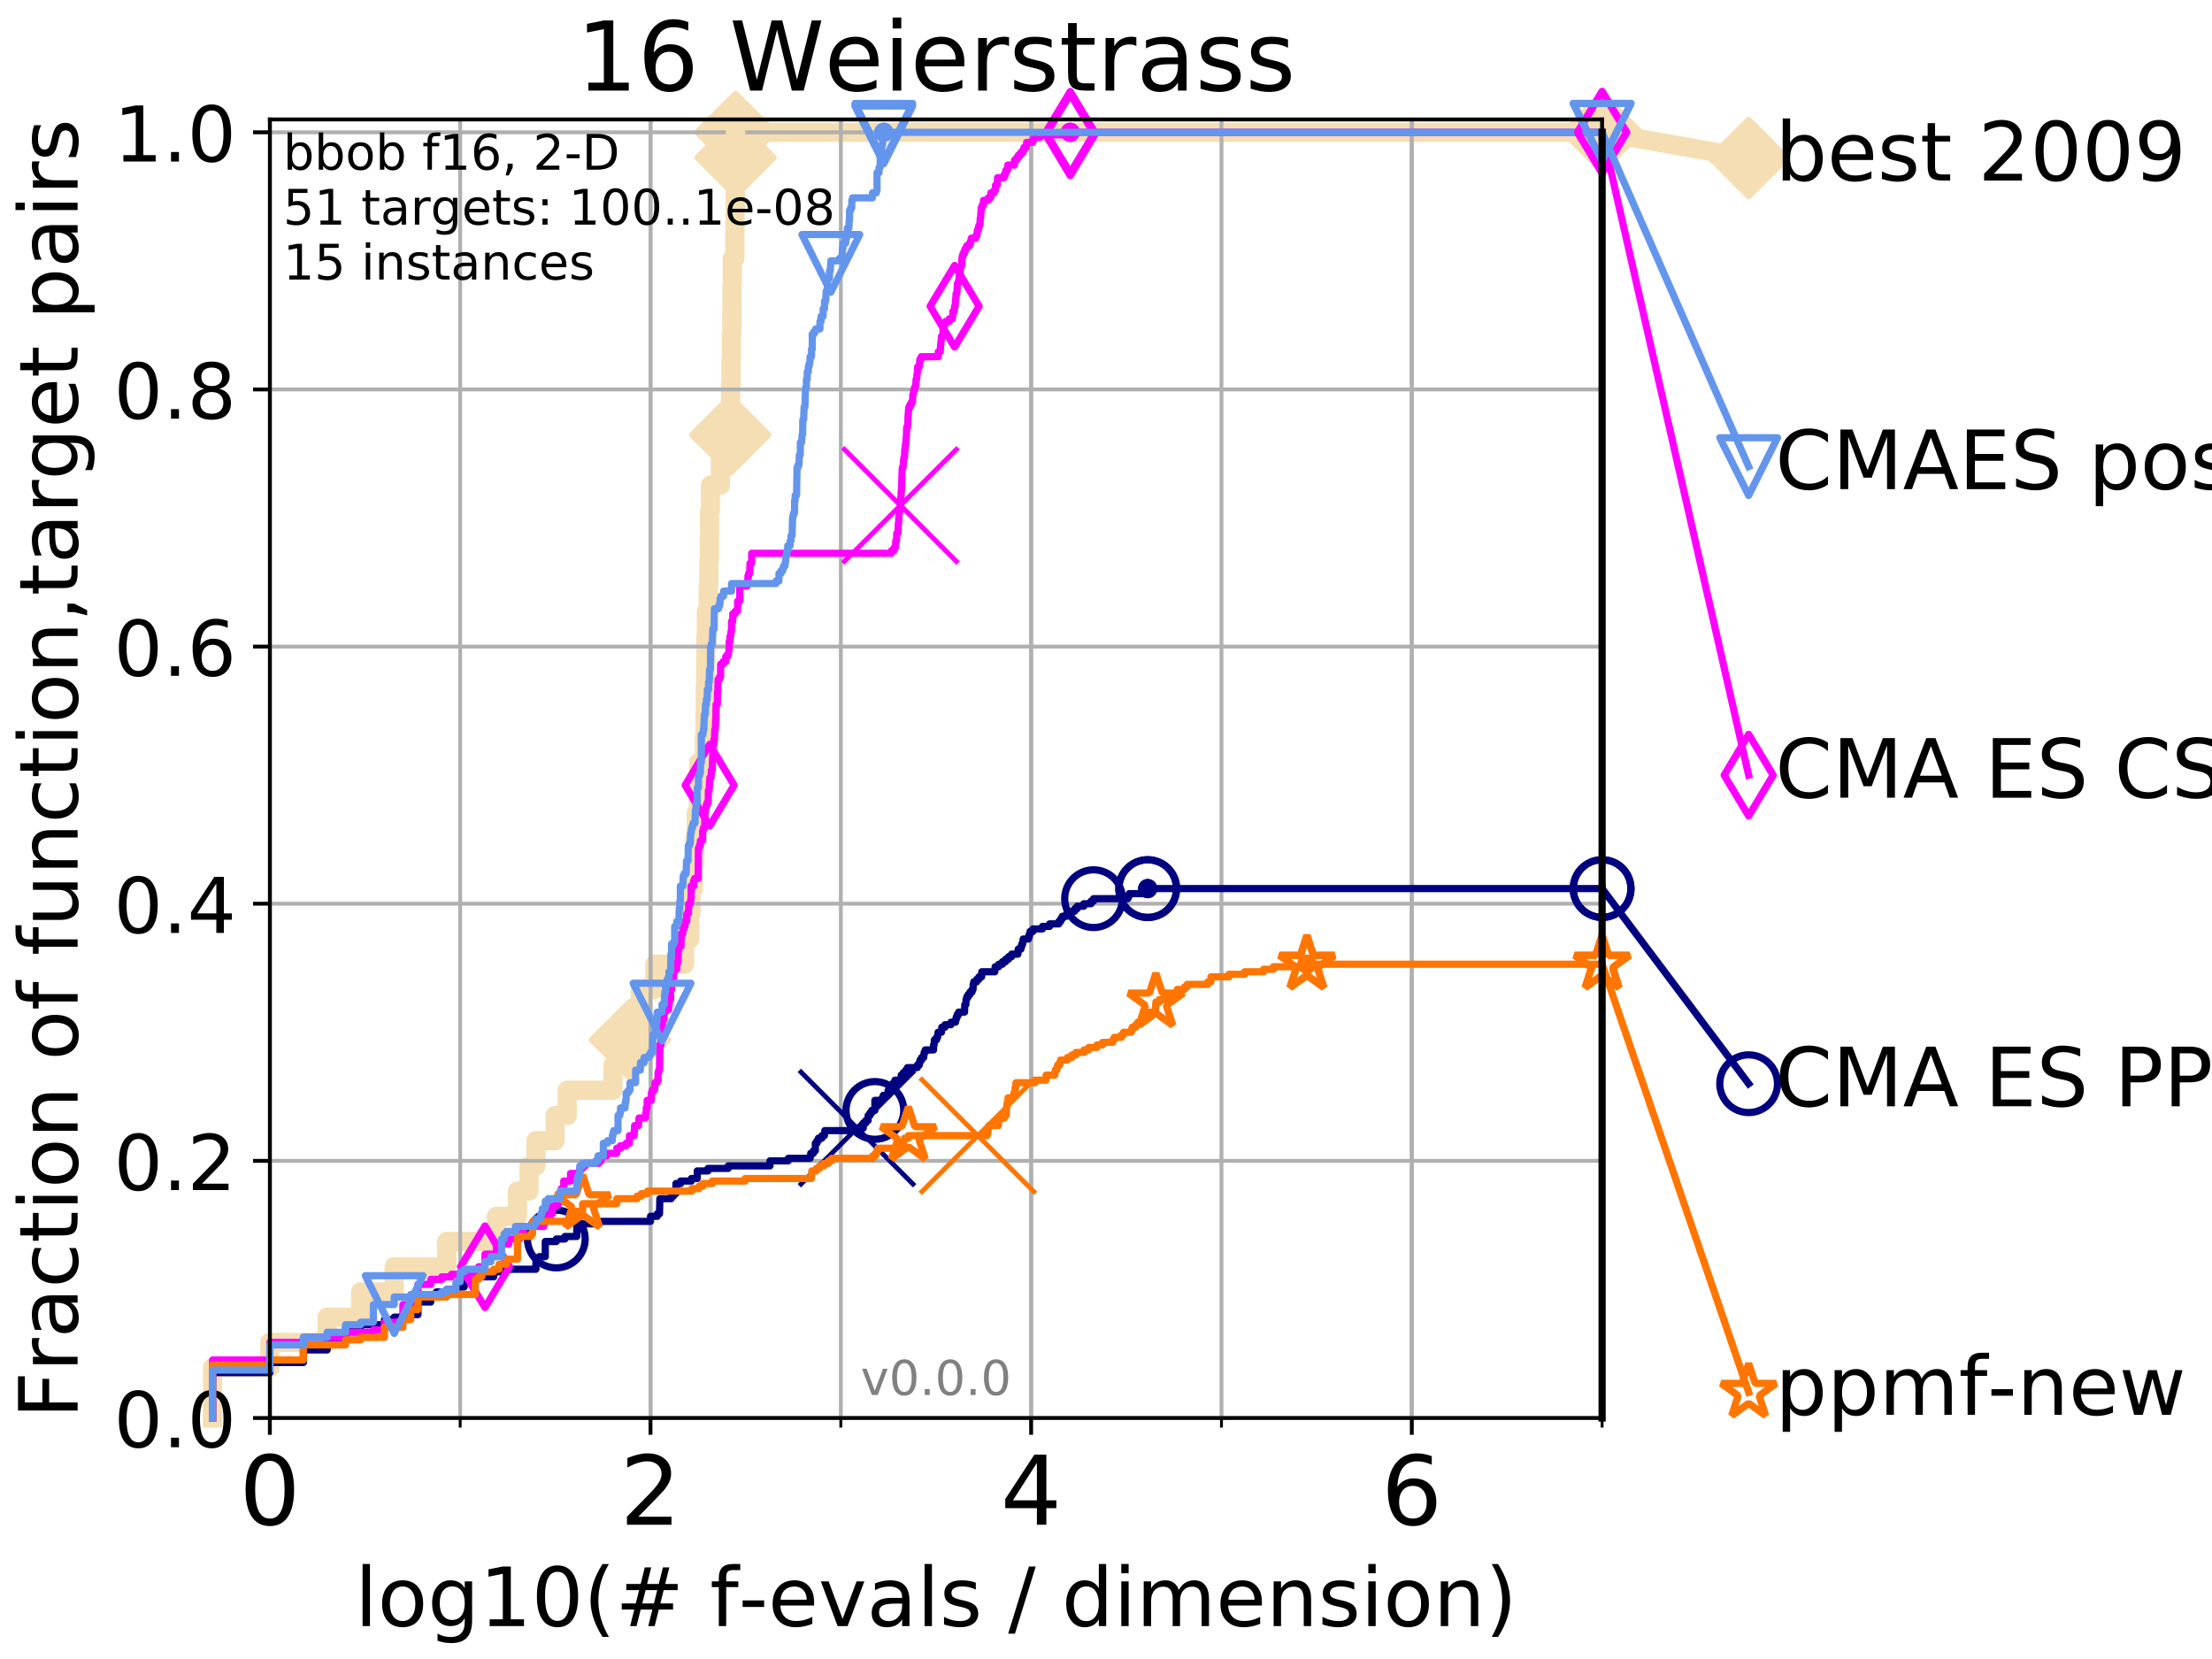 <?xml version="1.0" encoding="utf-8" standalone="no"?>
<!DOCTYPE svg PUBLIC "-//W3C//DTD SVG 1.1//EN"
  "http://www.w3.org/Graphics/SVG/1.1/DTD/svg11.dtd">
<!-- Created with matplotlib (http://matplotlib.org/) -->
<svg height="345pt" version="1.1" viewBox="0 0 460 345" width="460pt" xmlns="http://www.w3.org/2000/svg" xmlns:xlink="http://www.w3.org/1999/xlink">
 <defs>
  <style type="text/css">
*{stroke-linecap:butt;stroke-linejoin:round;}
  </style>
 </defs>
 <g id="figure_1">
  <g id="patch_1">
   <path d="M 0 345.6 
L 460.8 345.6 
L 460.8 0 
L 0 0 
z
" style="fill:#ffffff;"/>
  </g>
  <g id="axes_1">
   <g id="patch_2">
    <path d="M 56.12 294.88 
L 333.168 294.88 
L 333.168 24.84 
L 56.12 24.84 
z
" style="fill:#ffffff;"/>
   </g>
   <g id="line2d_1">
    <path d="M 44.206 294.88 
L 44.206 284.395 
L 56.12 284.395 
L 56.12 279.153 
L 68.034 279.153 
L 68.034 273.91 
L 75.004 273.91 
L 75.004 268.668 
L 81.973 268.668 
L 81.973 263.425 
L 92.905 263.425 
L 92.905 258.183 
L 103.231 258.183 
L 103.231 252.94 
L 107.613 252.94 
L 107.613 247.698 
L 110.015 247.698 
L 110.015 242.455 
L 111.448 242.455 
L 111.448 237.213 
L 115.421 237.213 
L 115.421 231.97 
L 117.953 231.97 
L 117.953 226.728 
L 127.471 226.728 
L 127.471 221.485 
L 131.006 221.485 
L 131.006 216.243 
L 132.883 216.243 
L 132.883 211 
L 133.177 211 
L 133.177 205.758 
L 136.197 205.758 
L 136.197 200.515 
L 142.36 200.515 
L 142.36 195.273 
L 143.462 195.273 
L 143.462 190.03 
L 143.675 190.03 
L 143.675 184.788 
L 144.194 184.788 
L 144.194 179.546 
L 144.498 179.546 
L 144.498 174.303 
L 144.797 174.303 
L 144.797 169.061 
L 145.236 169.061 
L 145.236 163.818 
L 145.284 163.818 
L 145.284 158.576 
L 146.489 158.576 
L 146.489 153.333 
L 146.623 153.333 
L 146.623 148.091 
L 146.667 148.091 
L 146.667 142.848 
L 146.756 142.848 
L 146.756 137.606 
L 146.8 137.606 
L 146.8 132.363 
L 146.887 132.363 
L 146.887 127.121 
L 147.277 127.121 
L 147.277 121.878 
L 147.404 121.878 
L 147.404 116.636 
L 147.531 116.636 
L 147.531 111.393 
L 147.573 111.393 
L 147.573 106.151 
L 147.741 106.151 
L 147.741 100.908 
L 149.816 100.908 
L 149.816 95.666 
L 151.865 95.666 
L 151.865 90.423 
L 151.93 90.423 
L 151.93 79.938 
L 152.028 79.938 
L 152.028 74.696 
L 152.093 74.696 
L 152.093 69.453 
L 152.189 69.453 
L 152.189 64.211 
L 152.221 64.211 
L 152.221 58.969 
L 152.285 58.969 
L 152.285 53.726 
L 152.82 53.726 
L 152.82 48.484 
L 152.851 48.484 
L 152.851 43.241 
L 152.913 43.241 
L 152.913 32.756 
L 152.974 32.756 
L 152.974 27.514 
L 333.168 27.514 
" style="fill:none;stroke:#f5deb3;stroke-linecap:square;stroke-width:4;"/>
   </g>
   <g id="line2d_2">
    <defs>
     <path d="M -0 7.778 
L 7.778 0 
L 0 -7.778 
L -7.778 -0 
z
" id="mee21295d29" style="stroke:#f5deb3;stroke-linejoin:miter;stroke-width:1.5;"/>
    </defs>
    <g>
     <use style="fill:#f5deb3;stroke:#f5deb3;stroke-linejoin:miter;stroke-width:1.5;" x="131.006" xlink:href="#mee21295d29" y="216.243"/>
     <use style="fill:#f5deb3;stroke:#f5deb3;stroke-linejoin:miter;stroke-width:1.5;" x="151.865" xlink:href="#mee21295d29" y="90.423"/>
     <use style="fill:#f5deb3;stroke:#f5deb3;stroke-linejoin:miter;stroke-width:1.5;" x="152.974" xlink:href="#mee21295d29" y="32.756"/>
     <use style="fill:#f5deb3;stroke:#f5deb3;stroke-linejoin:miter;stroke-width:1.5;" x="152.974" xlink:href="#mee21295d29" y="27.514"/>
     <use style="fill:#f5deb3;stroke:#f5deb3;stroke-linejoin:miter;stroke-width:1.5;" x="152.974" xlink:href="#mee21295d29" y="27.514"/>
     <use style="fill:#f5deb3;stroke:#f5deb3;stroke-linejoin:miter;stroke-width:1.5;" x="333.168" xlink:href="#mee21295d29" y="27.514"/>
    </g>
   </g>
   <g id="line2d_3">
    <path style="fill:none;stroke:#f5deb3;stroke-linecap:square;stroke-width:4;"/>
    <g/>
   </g>
   <g id="line2d_4">
    <path d="M 333.168 27.514 
L 363.643 32.861 
" style="fill:none;stroke:#f5deb3;stroke-linecap:square;stroke-width:4;"/>
    <g>
     <use style="fill:#f5deb3;stroke:#f5deb3;stroke-linejoin:miter;stroke-width:1.5;" x="333.168" xlink:href="#mee21295d29" y="27.514"/>
     <use style="fill:#f5deb3;stroke:#f5deb3;stroke-linejoin:miter;stroke-width:1.5;" x="363.643" xlink:href="#mee21295d29" y="32.861"/>
    </g>
   </g>
   <g id="matplotlib.axis_1">
    <g id="xtick_1">
     <g id="line2d_5">
      <path clip-path="url(#p1117c4154b)" d="M 56.12 294.88 
L 56.12 24.84 
" style="fill:none;stroke:#b0b0b0;stroke-linecap:square;stroke-width:0.8;"/>
     </g>
     <g id="line2d_6">
      <defs>
       <path d="M 0 0 
L 0 3.5 
" id="meeb3c03989" style="stroke:#000000;stroke-width:0.8;"/>
      </defs>
      <g>
       <use style="stroke:#000000;stroke-width:0.8;" x="56.12" xlink:href="#meeb3c03989" y="294.88"/>
      </g>
     </g>
     <g id="text_1">
      <!-- 0 -->
      <defs>
       <path d="M 31.781 66.406 
Q 24.172 66.406 20.328 58.906 
Q 16.5 51.422 16.5 36.375 
Q 16.5 21.391 20.328 13.891 
Q 24.172 6.391 31.781 6.391 
Q 39.453 6.391 43.281 13.891 
Q 47.125 21.391 47.125 36.375 
Q 47.125 51.422 43.281 58.906 
Q 39.453 66.406 31.781 66.406 
z
M 31.781 74.219 
Q 44.047 74.219 50.516 64.516 
Q 56.984 54.828 56.984 36.375 
Q 56.984 17.969 50.516 8.266 
Q 44.047 -1.422 31.781 -1.422 
Q 19.531 -1.422 13.062 8.266 
Q 6.594 17.969 6.594 36.375 
Q 6.594 54.828 13.062 64.516 
Q 19.531 74.219 31.781 74.219 
z
" id="DejaVuSans-30"/>
      </defs>
      <g transform="translate(49.758 317.077)scale(0.2 -0.2)">
       <use xlink:href="#DejaVuSans-30"/>
      </g>
     </g>
    </g>
    <g id="xtick_2">
     <g id="line2d_7">
      <path clip-path="url(#p1117c4154b)" d="M 135.277 294.88 
L 135.277 24.84 
" style="fill:none;stroke:#b0b0b0;stroke-linecap:square;stroke-width:0.8;"/>
     </g>
     <g id="line2d_8">
      <g>
       <use style="stroke:#000000;stroke-width:0.8;" x="135.277" xlink:href="#meeb3c03989" y="294.88"/>
      </g>
     </g>
     <g id="text_2">
      <!-- 2 -->
      <defs>
       <path d="M 19.188 8.297 
L 53.609 8.297 
L 53.609 0 
L 7.328 0 
L 7.328 8.297 
Q 12.938 14.109 22.625 23.891 
Q 32.328 33.688 34.812 36.531 
Q 39.547 41.844 41.422 45.531 
Q 43.312 49.219 43.312 52.781 
Q 43.312 58.594 39.234 62.25 
Q 35.156 65.922 28.609 65.922 
Q 23.969 65.922 18.812 64.312 
Q 13.672 62.703 7.812 59.422 
L 7.812 69.391 
Q 13.766 71.781 18.938 73 
Q 24.125 74.219 28.422 74.219 
Q 39.75 74.219 46.484 68.547 
Q 53.219 62.891 53.219 53.422 
Q 53.219 48.922 51.531 44.891 
Q 49.859 40.875 45.406 35.406 
Q 44.188 33.984 37.641 27.219 
Q 31.109 20.453 19.188 8.297 
z
" id="DejaVuSans-32"/>
      </defs>
      <g transform="translate(128.914 317.077)scale(0.2 -0.2)">
       <use xlink:href="#DejaVuSans-32"/>
      </g>
     </g>
    </g>
    <g id="xtick_3">
     <g id="line2d_9">
      <path clip-path="url(#p1117c4154b)" d="M 214.433 294.88 
L 214.433 24.84 
" style="fill:none;stroke:#b0b0b0;stroke-linecap:square;stroke-width:0.8;"/>
     </g>
     <g id="line2d_10">
      <g>
       <use style="stroke:#000000;stroke-width:0.8;" x="214.433" xlink:href="#meeb3c03989" y="294.88"/>
      </g>
     </g>
     <g id="text_3">
      <!-- 4 -->
      <defs>
       <path d="M 37.797 64.312 
L 12.891 25.391 
L 37.797 25.391 
z
M 35.203 72.906 
L 47.609 72.906 
L 47.609 25.391 
L 58.016 25.391 
L 58.016 17.188 
L 47.609 17.188 
L 47.609 0 
L 37.797 0 
L 37.797 17.188 
L 4.891 17.188 
L 4.891 26.703 
z
" id="DejaVuSans-34"/>
      </defs>
      <g transform="translate(208.071 317.077)scale(0.2 -0.2)">
       <use xlink:href="#DejaVuSans-34"/>
      </g>
     </g>
    </g>
    <g id="xtick_4">
     <g id="line2d_11">
      <path clip-path="url(#p1117c4154b)" d="M 293.59 294.88 
L 293.59 24.84 
" style="fill:none;stroke:#b0b0b0;stroke-linecap:square;stroke-width:0.8;"/>
     </g>
     <g id="line2d_12">
      <g>
       <use style="stroke:#000000;stroke-width:0.8;" x="293.59" xlink:href="#meeb3c03989" y="294.88"/>
      </g>
     </g>
     <g id="text_4">
      <!-- 6 -->
      <defs>
       <path d="M 33.016 40.375 
Q 26.375 40.375 22.484 35.828 
Q 18.609 31.297 18.609 23.391 
Q 18.609 15.531 22.484 10.953 
Q 26.375 6.391 33.016 6.391 
Q 39.656 6.391 43.531 10.953 
Q 47.406 15.531 47.406 23.391 
Q 47.406 31.297 43.531 35.828 
Q 39.656 40.375 33.016 40.375 
z
M 52.594 71.297 
L 52.594 62.312 
Q 48.875 64.062 45.094 64.984 
Q 41.312 65.922 37.594 65.922 
Q 27.828 65.922 22.672 59.328 
Q 17.531 52.734 16.797 39.406 
Q 19.672 43.656 24.016 45.922 
Q 28.375 48.188 33.594 48.188 
Q 44.578 48.188 50.953 41.516 
Q 57.328 34.859 57.328 23.391 
Q 57.328 12.156 50.688 5.359 
Q 44.047 -1.422 33.016 -1.422 
Q 20.359 -1.422 13.672 8.266 
Q 6.984 17.969 6.984 36.375 
Q 6.984 53.656 15.188 63.938 
Q 23.391 74.219 37.203 74.219 
Q 40.922 74.219 44.703 73.484 
Q 48.484 72.75 52.594 71.297 
z
" id="DejaVuSans-36"/>
      </defs>
      <g transform="translate(287.227 317.077)scale(0.2 -0.2)">
       <use xlink:href="#DejaVuSans-36"/>
      </g>
     </g>
    </g>
    <g id="xtick_5">
     <g id="line2d_13">
      <path clip-path="url(#p1117c4154b)" d="M 56.12 294.88 
L 56.12 24.84 
" style="fill:none;stroke:#b0b0b0;stroke-linecap:square;stroke-width:0.8;"/>
     </g>
     <g id="line2d_14">
      <defs>
       <path d="M 0 0 
L 0 2 
" id="m3ec746138c" style="stroke:#000000;stroke-width:0.6;"/>
      </defs>
      <g>
       <use style="stroke:#000000;stroke-width:0.6;" x="56.12" xlink:href="#m3ec746138c" y="294.88"/>
      </g>
     </g>
    </g>
    <g id="xtick_6">
     <g id="line2d_15">
      <path clip-path="url(#p1117c4154b)" d="M 95.698 294.88 
L 95.698 24.84 
" style="fill:none;stroke:#b0b0b0;stroke-linecap:square;stroke-width:0.8;"/>
     </g>
     <g id="line2d_16">
      <g>
       <use style="stroke:#000000;stroke-width:0.6;" x="95.698" xlink:href="#m3ec746138c" y="294.88"/>
      </g>
     </g>
    </g>
    <g id="xtick_7">
     <g id="line2d_17">
      <path clip-path="url(#p1117c4154b)" d="M 135.277 294.88 
L 135.277 24.84 
" style="fill:none;stroke:#b0b0b0;stroke-linecap:square;stroke-width:0.8;"/>
     </g>
     <g id="line2d_18">
      <g>
       <use style="stroke:#000000;stroke-width:0.6;" x="135.277" xlink:href="#m3ec746138c" y="294.88"/>
      </g>
     </g>
    </g>
    <g id="xtick_8">
     <g id="line2d_19">
      <path clip-path="url(#p1117c4154b)" d="M 174.855 294.88 
L 174.855 24.84 
" style="fill:none;stroke:#b0b0b0;stroke-linecap:square;stroke-width:0.8;"/>
     </g>
     <g id="line2d_20">
      <g>
       <use style="stroke:#000000;stroke-width:0.6;" x="174.855" xlink:href="#m3ec746138c" y="294.88"/>
      </g>
     </g>
    </g>
    <g id="xtick_9">
     <g id="line2d_21">
      <path clip-path="url(#p1117c4154b)" d="M 214.433 294.88 
L 214.433 24.84 
" style="fill:none;stroke:#b0b0b0;stroke-linecap:square;stroke-width:0.8;"/>
     </g>
     <g id="line2d_22">
      <g>
       <use style="stroke:#000000;stroke-width:0.6;" x="214.433" xlink:href="#m3ec746138c" y="294.88"/>
      </g>
     </g>
    </g>
    <g id="xtick_10">
     <g id="line2d_23">
      <path clip-path="url(#p1117c4154b)" d="M 254.011 294.88 
L 254.011 24.84 
" style="fill:none;stroke:#b0b0b0;stroke-linecap:square;stroke-width:0.8;"/>
     </g>
     <g id="line2d_24">
      <g>
       <use style="stroke:#000000;stroke-width:0.6;" x="254.011" xlink:href="#m3ec746138c" y="294.88"/>
      </g>
     </g>
    </g>
    <g id="xtick_11">
     <g id="line2d_25">
      <path clip-path="url(#p1117c4154b)" d="M 293.59 294.88 
L 293.59 24.84 
" style="fill:none;stroke:#b0b0b0;stroke-linecap:square;stroke-width:0.8;"/>
     </g>
     <g id="line2d_26">
      <g>
       <use style="stroke:#000000;stroke-width:0.6;" x="293.59" xlink:href="#m3ec746138c" y="294.88"/>
      </g>
     </g>
    </g>
    <g id="xtick_12">
     <g id="line2d_27">
      <path clip-path="url(#p1117c4154b)" d="M 333.168 294.88 
L 333.168 24.84 
" style="fill:none;stroke:#b0b0b0;stroke-linecap:square;stroke-width:0.8;"/>
     </g>
     <g id="line2d_28">
      <g>
       <use style="stroke:#000000;stroke-width:0.6;" x="333.168" xlink:href="#m3ec746138c" y="294.88"/>
      </g>
     </g>
    </g>
    <g id="text_5">
     <!-- log10(# f-evals / dimension) -->
     <defs>
      <path d="M 9.422 75.984 
L 18.406 75.984 
L 18.406 0 
L 9.422 0 
z
" id="DejaVuSans-6c"/>
      <path d="M 30.609 48.391 
Q 23.391 48.391 19.188 42.75 
Q 14.984 37.109 14.984 27.297 
Q 14.984 17.484 19.156 11.844 
Q 23.344 6.203 30.609 6.203 
Q 37.797 6.203 41.984 11.859 
Q 46.188 17.531 46.188 27.297 
Q 46.188 37.016 41.984 42.703 
Q 37.797 48.391 30.609 48.391 
z
M 30.609 56 
Q 42.328 56 49.016 48.375 
Q 55.719 40.766 55.719 27.297 
Q 55.719 13.875 49.016 6.219 
Q 42.328 -1.422 30.609 -1.422 
Q 18.844 -1.422 12.172 6.219 
Q 5.516 13.875 5.516 27.297 
Q 5.516 40.766 12.172 48.375 
Q 18.844 56 30.609 56 
z
" id="DejaVuSans-6f"/>
      <path d="M 45.406 27.984 
Q 45.406 37.75 41.375 43.109 
Q 37.359 48.484 30.078 48.484 
Q 22.859 48.484 18.828 43.109 
Q 14.797 37.75 14.797 27.984 
Q 14.797 18.266 18.828 12.891 
Q 22.859 7.516 30.078 7.516 
Q 37.359 7.516 41.375 12.891 
Q 45.406 18.266 45.406 27.984 
z
M 54.391 6.781 
Q 54.391 -7.172 48.188 -13.984 
Q 42 -20.797 29.203 -20.797 
Q 24.469 -20.797 20.266 -20.094 
Q 16.062 -19.391 12.109 -17.922 
L 12.109 -9.188 
Q 16.062 -11.328 19.922 -12.344 
Q 23.781 -13.375 27.781 -13.375 
Q 36.625 -13.375 41.016 -8.766 
Q 45.406 -4.156 45.406 5.172 
L 45.406 9.625 
Q 42.625 4.781 38.281 2.391 
Q 33.938 0 27.875 0 
Q 17.828 0 11.672 7.656 
Q 5.516 15.328 5.516 27.984 
Q 5.516 40.672 11.672 48.328 
Q 17.828 56 27.875 56 
Q 33.938 56 38.281 53.609 
Q 42.625 51.219 45.406 46.391 
L 45.406 54.688 
L 54.391 54.688 
z
" id="DejaVuSans-67"/>
      <path d="M 12.406 8.297 
L 28.516 8.297 
L 28.516 63.922 
L 10.984 60.406 
L 10.984 69.391 
L 28.422 72.906 
L 38.281 72.906 
L 38.281 8.297 
L 54.391 8.297 
L 54.391 0 
L 12.406 0 
z
" id="DejaVuSans-31"/>
      <path d="M 31 75.875 
Q 24.469 64.656 21.281 53.656 
Q 18.109 42.672 18.109 31.391 
Q 18.109 20.125 21.312 9.062 
Q 24.516 -2 31 -13.188 
L 23.188 -13.188 
Q 15.875 -1.703 12.234 9.375 
Q 8.594 20.453 8.594 31.391 
Q 8.594 42.281 12.203 53.312 
Q 15.828 64.359 23.188 75.875 
z
" id="DejaVuSans-28"/>
      <path d="M 51.125 44 
L 36.922 44 
L 32.812 27.688 
L 47.125 27.688 
z
M 43.797 71.781 
L 38.719 51.516 
L 52.984 51.516 
L 58.109 71.781 
L 65.922 71.781 
L 60.891 51.516 
L 76.125 51.516 
L 76.125 44 
L 58.984 44 
L 54.984 27.688 
L 70.516 27.688 
L 70.516 20.219 
L 53.078 20.219 
L 48 0 
L 40.188 0 
L 45.219 20.219 
L 30.906 20.219 
L 25.875 0 
L 18.016 0 
L 23.094 20.219 
L 7.719 20.219 
L 7.719 27.688 
L 24.906 27.688 
L 29 44 
L 13.281 44 
L 13.281 51.516 
L 30.906 51.516 
L 35.891 71.781 
z
" id="DejaVuSans-23"/>
      <path id="DejaVuSans-20"/>
      <path d="M 37.109 75.984 
L 37.109 68.5 
L 28.516 68.5 
Q 23.688 68.5 21.797 66.547 
Q 19.922 64.594 19.922 59.516 
L 19.922 54.688 
L 34.719 54.688 
L 34.719 47.703 
L 19.922 47.703 
L 19.922 0 
L 10.891 0 
L 10.891 47.703 
L 2.297 47.703 
L 2.297 54.688 
L 10.891 54.688 
L 10.891 58.5 
Q 10.891 67.625 15.141 71.797 
Q 19.391 75.984 28.609 75.984 
z
" id="DejaVuSans-66"/>
      <path d="M 4.891 31.391 
L 31.203 31.391 
L 31.203 23.391 
L 4.891 23.391 
z
" id="DejaVuSans-2d"/>
      <path d="M 56.203 29.594 
L 56.203 25.203 
L 14.891 25.203 
Q 15.484 15.922 20.484 11.062 
Q 25.484 6.203 34.422 6.203 
Q 39.594 6.203 44.453 7.469 
Q 49.312 8.734 54.109 11.281 
L 54.109 2.781 
Q 49.266 0.734 44.188 -0.344 
Q 39.109 -1.422 33.891 -1.422 
Q 20.797 -1.422 13.156 6.188 
Q 5.516 13.812 5.516 26.812 
Q 5.516 40.234 12.766 48.109 
Q 20.016 56 32.328 56 
Q 43.359 56 49.781 48.891 
Q 56.203 41.797 56.203 29.594 
z
M 47.219 32.234 
Q 47.125 39.594 43.094 43.984 
Q 39.062 48.391 32.422 48.391 
Q 24.906 48.391 20.391 44.141 
Q 15.875 39.891 15.188 32.172 
z
" id="DejaVuSans-65"/>
      <path d="M 2.984 54.688 
L 12.5 54.688 
L 29.594 8.797 
L 46.688 54.688 
L 56.203 54.688 
L 35.688 0 
L 23.484 0 
z
" id="DejaVuSans-76"/>
      <path d="M 34.281 27.484 
Q 23.391 27.484 19.188 25 
Q 14.984 22.516 14.984 16.5 
Q 14.984 11.719 18.141 8.906 
Q 21.297 6.109 26.703 6.109 
Q 34.188 6.109 38.703 11.406 
Q 43.219 16.703 43.219 25.484 
L 43.219 27.484 
z
M 52.203 31.203 
L 52.203 0 
L 43.219 0 
L 43.219 8.297 
Q 40.141 3.328 35.547 0.953 
Q 30.953 -1.422 24.312 -1.422 
Q 15.922 -1.422 10.953 3.297 
Q 6 8.016 6 15.922 
Q 6 25.141 12.172 29.828 
Q 18.359 34.516 30.609 34.516 
L 43.219 34.516 
L 43.219 35.406 
Q 43.219 41.609 39.141 45 
Q 35.062 48.391 27.688 48.391 
Q 23 48.391 18.547 47.266 
Q 14.109 46.141 10.016 43.891 
L 10.016 52.203 
Q 14.938 54.109 19.578 55.047 
Q 24.219 56 28.609 56 
Q 40.484 56 46.344 49.844 
Q 52.203 43.703 52.203 31.203 
z
" id="DejaVuSans-61"/>
      <path d="M 44.281 53.078 
L 44.281 44.578 
Q 40.484 46.531 36.375 47.5 
Q 32.281 48.484 27.875 48.484 
Q 21.188 48.484 17.844 46.438 
Q 14.5 44.391 14.5 40.281 
Q 14.5 37.156 16.891 35.375 
Q 19.281 33.594 26.516 31.984 
L 29.594 31.297 
Q 39.156 29.25 43.188 25.516 
Q 47.219 21.781 47.219 15.094 
Q 47.219 7.469 41.188 3.016 
Q 35.156 -1.422 24.609 -1.422 
Q 20.219 -1.422 15.453 -0.562 
Q 10.688 0.297 5.422 2 
L 5.422 11.281 
Q 10.406 8.688 15.234 7.391 
Q 20.062 6.109 24.812 6.109 
Q 31.156 6.109 34.562 8.281 
Q 37.984 10.453 37.984 14.406 
Q 37.984 18.062 35.516 20.016 
Q 33.062 21.969 24.703 23.781 
L 21.578 24.516 
Q 13.234 26.266 9.516 29.906 
Q 5.812 33.547 5.812 39.891 
Q 5.812 47.609 11.281 51.797 
Q 16.75 56 26.812 56 
Q 31.781 56 36.172 55.266 
Q 40.578 54.547 44.281 53.078 
z
" id="DejaVuSans-73"/>
      <path d="M 25.391 72.906 
L 33.688 72.906 
L 8.297 -9.281 
L 0 -9.281 
z
" id="DejaVuSans-2f"/>
      <path d="M 45.406 46.391 
L 45.406 75.984 
L 54.391 75.984 
L 54.391 0 
L 45.406 0 
L 45.406 8.203 
Q 42.578 3.328 38.25 0.953 
Q 33.938 -1.422 27.875 -1.422 
Q 17.969 -1.422 11.734 6.484 
Q 5.516 14.406 5.516 27.297 
Q 5.516 40.188 11.734 48.094 
Q 17.969 56 27.875 56 
Q 33.938 56 38.25 53.625 
Q 42.578 51.266 45.406 46.391 
z
M 14.797 27.297 
Q 14.797 17.391 18.875 11.75 
Q 22.953 6.109 30.078 6.109 
Q 37.203 6.109 41.297 11.75 
Q 45.406 17.391 45.406 27.297 
Q 45.406 37.203 41.297 42.844 
Q 37.203 48.484 30.078 48.484 
Q 22.953 48.484 18.875 42.844 
Q 14.797 37.203 14.797 27.297 
z
" id="DejaVuSans-64"/>
      <path d="M 9.422 54.688 
L 18.406 54.688 
L 18.406 0 
L 9.422 0 
z
M 9.422 75.984 
L 18.406 75.984 
L 18.406 64.594 
L 9.422 64.594 
z
" id="DejaVuSans-69"/>
      <path d="M 52 44.188 
Q 55.375 50.25 60.062 53.125 
Q 64.75 56 71.094 56 
Q 79.641 56 84.281 50.016 
Q 88.922 44.047 88.922 33.016 
L 88.922 0 
L 79.891 0 
L 79.891 32.719 
Q 79.891 40.578 77.094 44.375 
Q 74.312 48.188 68.609 48.188 
Q 61.625 48.188 57.562 43.547 
Q 53.516 38.922 53.516 30.906 
L 53.516 0 
L 44.484 0 
L 44.484 32.719 
Q 44.484 40.625 41.703 44.406 
Q 38.922 48.188 33.109 48.188 
Q 26.219 48.188 22.156 43.531 
Q 18.109 38.875 18.109 30.906 
L 18.109 0 
L 9.078 0 
L 9.078 54.688 
L 18.109 54.688 
L 18.109 46.188 
Q 21.188 51.219 25.484 53.609 
Q 29.781 56 35.688 56 
Q 41.656 56 45.828 52.969 
Q 50 49.953 52 44.188 
z
" id="DejaVuSans-6d"/>
      <path d="M 54.891 33.016 
L 54.891 0 
L 45.906 0 
L 45.906 32.719 
Q 45.906 40.484 42.875 44.328 
Q 39.844 48.188 33.797 48.188 
Q 26.516 48.188 22.312 43.547 
Q 18.109 38.922 18.109 30.906 
L 18.109 0 
L 9.078 0 
L 9.078 54.688 
L 18.109 54.688 
L 18.109 46.188 
Q 21.344 51.125 25.703 53.562 
Q 30.078 56 35.797 56 
Q 45.219 56 50.047 50.172 
Q 54.891 44.344 54.891 33.016 
z
" id="DejaVuSans-6e"/>
      <path d="M 8.016 75.875 
L 15.828 75.875 
Q 23.141 64.359 26.781 53.312 
Q 30.422 42.281 30.422 31.391 
Q 30.422 20.453 26.781 9.375 
Q 23.141 -1.703 15.828 -13.188 
L 8.016 -13.188 
Q 14.5 -2 17.703 9.062 
Q 20.906 20.125 20.906 31.391 
Q 20.906 42.672 17.703 53.656 
Q 14.5 64.656 8.016 75.875 
z
" id="DejaVuSans-29"/>
     </defs>
     <g transform="translate(73.803 338.154)scale(0.17 -0.17)">
      <use xlink:href="#DejaVuSans-6c"/>
      <use x="27.783" xlink:href="#DejaVuSans-6f"/>
      <use x="88.965" xlink:href="#DejaVuSans-67"/>
      <use x="152.441" xlink:href="#DejaVuSans-31"/>
      <use x="216.064" xlink:href="#DejaVuSans-30"/>
      <use x="279.688" xlink:href="#DejaVuSans-28"/>
      <use x="318.701" xlink:href="#DejaVuSans-23"/>
      <use x="402.49" xlink:href="#DejaVuSans-20"/>
      <use x="434.277" xlink:href="#DejaVuSans-66"/>
      <use x="469.404" xlink:href="#DejaVuSans-2d"/>
      <use x="505.488" xlink:href="#DejaVuSans-65"/>
      <use x="567.012" xlink:href="#DejaVuSans-76"/>
      <use x="626.191" xlink:href="#DejaVuSans-61"/>
      <use x="687.471" xlink:href="#DejaVuSans-6c"/>
      <use x="715.254" xlink:href="#DejaVuSans-73"/>
      <use x="767.354" xlink:href="#DejaVuSans-20"/>
      <use x="799.141" xlink:href="#DejaVuSans-2f"/>
      <use x="832.832" xlink:href="#DejaVuSans-20"/>
      <use x="864.619" xlink:href="#DejaVuSans-64"/>
      <use x="928.096" xlink:href="#DejaVuSans-69"/>
      <use x="955.879" xlink:href="#DejaVuSans-6d"/>
      <use x="1053.291" xlink:href="#DejaVuSans-65"/>
      <use x="1114.814" xlink:href="#DejaVuSans-6e"/>
      <use x="1178.193" xlink:href="#DejaVuSans-73"/>
      <use x="1230.293" xlink:href="#DejaVuSans-69"/>
      <use x="1258.076" xlink:href="#DejaVuSans-6f"/>
      <use x="1319.258" xlink:href="#DejaVuSans-6e"/>
      <use x="1382.637" xlink:href="#DejaVuSans-29"/>
     </g>
    </g>
   </g>
   <g id="matplotlib.axis_2">
    <g id="ytick_1">
     <g id="line2d_29">
      <path clip-path="url(#p1117c4154b)" d="M 56.12 294.88 
L 333.168 294.88 
" style="fill:none;stroke:#b0b0b0;stroke-linecap:square;stroke-width:0.8;"/>
     </g>
     <g id="line2d_30">
      <defs>
       <path d="M 0 0 
L -3.5 0 
" id="m0affc694b5" style="stroke:#000000;stroke-width:0.8;"/>
      </defs>
      <g>
       <use style="stroke:#000000;stroke-width:0.8;" x="56.12" xlink:href="#m0affc694b5" y="294.88"/>
      </g>
     </g>
     <g id="text_6">
      <!-- 0.0 -->
      <defs>
       <path d="M 10.688 12.406 
L 21 12.406 
L 21 0 
L 10.688 0 
z
" id="DejaVuSans-2e"/>
      </defs>
      <g transform="translate(23.675 300.959)scale(0.16 -0.16)">
       <use xlink:href="#DejaVuSans-30"/>
       <use x="63.623" xlink:href="#DejaVuSans-2e"/>
       <use x="95.41" xlink:href="#DejaVuSans-30"/>
      </g>
     </g>
    </g>
    <g id="ytick_2">
     <g id="line2d_31">
      <path clip-path="url(#p1117c4154b)" d="M 56.12 241.407 
L 333.168 241.407 
" style="fill:none;stroke:#b0b0b0;stroke-linecap:square;stroke-width:0.8;"/>
     </g>
     <g id="line2d_32">
      <g>
       <use style="stroke:#000000;stroke-width:0.8;" x="56.12" xlink:href="#m0affc694b5" y="241.407"/>
      </g>
     </g>
     <g id="text_7">
      <!-- 0.2 -->
      <g transform="translate(23.675 247.485)scale(0.16 -0.16)">
       <use xlink:href="#DejaVuSans-30"/>
       <use x="63.623" xlink:href="#DejaVuSans-2e"/>
       <use x="95.41" xlink:href="#DejaVuSans-32"/>
      </g>
     </g>
    </g>
    <g id="ytick_3">
     <g id="line2d_33">
      <path clip-path="url(#p1117c4154b)" d="M 56.12 187.933 
L 333.168 187.933 
" style="fill:none;stroke:#b0b0b0;stroke-linecap:square;stroke-width:0.8;"/>
     </g>
     <g id="line2d_34">
      <g>
       <use style="stroke:#000000;stroke-width:0.8;" x="56.12" xlink:href="#m0affc694b5" y="187.933"/>
      </g>
     </g>
     <g id="text_8">
      <!-- 0.4 -->
      <g transform="translate(23.675 194.012)scale(0.16 -0.16)">
       <use xlink:href="#DejaVuSans-30"/>
       <use x="63.623" xlink:href="#DejaVuSans-2e"/>
       <use x="95.41" xlink:href="#DejaVuSans-34"/>
      </g>
     </g>
    </g>
    <g id="ytick_4">
     <g id="line2d_35">
      <path clip-path="url(#p1117c4154b)" d="M 56.12 134.46 
L 333.168 134.46 
" style="fill:none;stroke:#b0b0b0;stroke-linecap:square;stroke-width:0.8;"/>
     </g>
     <g id="line2d_36">
      <g>
       <use style="stroke:#000000;stroke-width:0.8;" x="56.12" xlink:href="#m0affc694b5" y="134.46"/>
      </g>
     </g>
     <g id="text_9">
      <!-- 0.6 -->
      <g transform="translate(23.675 140.539)scale(0.16 -0.16)">
       <use xlink:href="#DejaVuSans-30"/>
       <use x="63.623" xlink:href="#DejaVuSans-2e"/>
       <use x="95.41" xlink:href="#DejaVuSans-36"/>
      </g>
     </g>
    </g>
    <g id="ytick_5">
     <g id="line2d_37">
      <path clip-path="url(#p1117c4154b)" d="M 56.12 80.987 
L 333.168 80.987 
" style="fill:none;stroke:#b0b0b0;stroke-linecap:square;stroke-width:0.8;"/>
     </g>
     <g id="line2d_38">
      <g>
       <use style="stroke:#000000;stroke-width:0.8;" x="56.12" xlink:href="#m0affc694b5" y="80.987"/>
      </g>
     </g>
     <g id="text_10">
      <!-- 0.8 -->
      <defs>
       <path d="M 31.781 34.625 
Q 24.75 34.625 20.719 30.859 
Q 16.703 27.094 16.703 20.516 
Q 16.703 13.922 20.719 10.156 
Q 24.75 6.391 31.781 6.391 
Q 38.812 6.391 42.859 10.172 
Q 46.922 13.969 46.922 20.516 
Q 46.922 27.094 42.891 30.859 
Q 38.875 34.625 31.781 34.625 
z
M 21.922 38.812 
Q 15.578 40.375 12.031 44.719 
Q 8.5 49.078 8.5 55.328 
Q 8.5 64.062 14.719 69.141 
Q 20.953 74.219 31.781 74.219 
Q 42.672 74.219 48.875 69.141 
Q 55.078 64.062 55.078 55.328 
Q 55.078 49.078 51.531 44.719 
Q 48 40.375 41.703 38.812 
Q 48.828 37.156 52.797 32.312 
Q 56.781 27.484 56.781 20.516 
Q 56.781 9.906 50.312 4.234 
Q 43.844 -1.422 31.781 -1.422 
Q 19.734 -1.422 13.25 4.234 
Q 6.781 9.906 6.781 20.516 
Q 6.781 27.484 10.781 32.312 
Q 14.797 37.156 21.922 38.812 
z
M 18.312 54.391 
Q 18.312 48.734 21.844 45.562 
Q 25.391 42.391 31.781 42.391 
Q 38.141 42.391 41.719 45.562 
Q 45.312 48.734 45.312 54.391 
Q 45.312 60.062 41.719 63.234 
Q 38.141 66.406 31.781 66.406 
Q 25.391 66.406 21.844 63.234 
Q 18.312 60.062 18.312 54.391 
z
" id="DejaVuSans-38"/>
      </defs>
      <g transform="translate(23.675 87.066)scale(0.16 -0.16)">
       <use xlink:href="#DejaVuSans-30"/>
       <use x="63.623" xlink:href="#DejaVuSans-2e"/>
       <use x="95.41" xlink:href="#DejaVuSans-38"/>
      </g>
     </g>
    </g>
    <g id="ytick_6">
     <g id="line2d_39">
      <path clip-path="url(#p1117c4154b)" d="M 56.12 27.514 
L 333.168 27.514 
" style="fill:none;stroke:#b0b0b0;stroke-linecap:square;stroke-width:0.8;"/>
     </g>
     <g id="line2d_40">
      <g>
       <use style="stroke:#000000;stroke-width:0.8;" x="56.12" xlink:href="#m0affc694b5" y="27.514"/>
      </g>
     </g>
     <g id="text_11">
      <!-- 1.0 -->
      <g transform="translate(23.675 33.592)scale(0.16 -0.16)">
       <use xlink:href="#DejaVuSans-31"/>
       <use x="63.623" xlink:href="#DejaVuSans-2e"/>
       <use x="95.41" xlink:href="#DejaVuSans-30"/>
      </g>
     </g>
    </g>
    <g id="text_12">
     <!-- Fraction of function,target pairs -->
     <defs>
      <path d="M 9.812 72.906 
L 51.703 72.906 
L 51.703 64.594 
L 19.672 64.594 
L 19.672 43.109 
L 48.578 43.109 
L 48.578 34.812 
L 19.672 34.812 
L 19.672 0 
L 9.812 0 
z
" id="DejaVuSans-46"/>
      <path d="M 41.109 46.297 
Q 39.594 47.172 37.812 47.578 
Q 36.031 48 33.891 48 
Q 26.266 48 22.188 43.047 
Q 18.109 38.094 18.109 28.812 
L 18.109 0 
L 9.078 0 
L 9.078 54.688 
L 18.109 54.688 
L 18.109 46.188 
Q 20.953 51.172 25.484 53.578 
Q 30.031 56 36.531 56 
Q 37.453 56 38.578 55.875 
Q 39.703 55.766 41.062 55.516 
z
" id="DejaVuSans-72"/>
      <path d="M 48.781 52.594 
L 48.781 44.188 
Q 44.969 46.297 41.141 47.344 
Q 37.312 48.391 33.406 48.391 
Q 24.656 48.391 19.812 42.844 
Q 14.984 37.312 14.984 27.297 
Q 14.984 17.281 19.812 11.734 
Q 24.656 6.203 33.406 6.203 
Q 37.312 6.203 41.141 7.25 
Q 44.969 8.297 48.781 10.406 
L 48.781 2.094 
Q 45.016 0.344 40.984 -0.531 
Q 36.969 -1.422 32.422 -1.422 
Q 20.062 -1.422 12.781 6.344 
Q 5.516 14.109 5.516 27.297 
Q 5.516 40.672 12.859 48.328 
Q 20.219 56 33.016 56 
Q 37.156 56 41.109 55.141 
Q 45.062 54.297 48.781 52.594 
z
" id="DejaVuSans-63"/>
      <path d="M 18.312 70.219 
L 18.312 54.688 
L 36.812 54.688 
L 36.812 47.703 
L 18.312 47.703 
L 18.312 18.016 
Q 18.312 11.328 20.141 9.422 
Q 21.969 7.516 27.594 7.516 
L 36.812 7.516 
L 36.812 0 
L 27.594 0 
Q 17.188 0 13.234 3.875 
Q 9.281 7.766 9.281 18.016 
L 9.281 47.703 
L 2.688 47.703 
L 2.688 54.688 
L 9.281 54.688 
L 9.281 70.219 
z
" id="DejaVuSans-74"/>
      <path d="M 8.5 21.578 
L 8.5 54.688 
L 17.484 54.688 
L 17.484 21.922 
Q 17.484 14.156 20.5 10.266 
Q 23.531 6.391 29.594 6.391 
Q 36.859 6.391 41.078 11.031 
Q 45.312 15.672 45.312 23.688 
L 45.312 54.688 
L 54.297 54.688 
L 54.297 0 
L 45.312 0 
L 45.312 8.406 
Q 42.047 3.422 37.719 1 
Q 33.406 -1.422 27.688 -1.422 
Q 18.266 -1.422 13.375 4.438 
Q 8.5 10.297 8.5 21.578 
z
M 31.109 56 
z
" id="DejaVuSans-75"/>
      <path d="M 11.719 12.406 
L 22.016 12.406 
L 22.016 4 
L 14.016 -11.625 
L 7.719 -11.625 
L 11.719 4 
z
" id="DejaVuSans-2c"/>
      <path d="M 18.109 8.203 
L 18.109 -20.797 
L 9.078 -20.797 
L 9.078 54.688 
L 18.109 54.688 
L 18.109 46.391 
Q 20.953 51.266 25.266 53.625 
Q 29.594 56 35.594 56 
Q 45.562 56 51.781 48.094 
Q 58.016 40.188 58.016 27.297 
Q 58.016 14.406 51.781 6.484 
Q 45.562 -1.422 35.594 -1.422 
Q 29.594 -1.422 25.266 0.953 
Q 20.953 3.328 18.109 8.203 
z
M 48.688 27.297 
Q 48.688 37.203 44.609 42.844 
Q 40.531 48.484 33.406 48.484 
Q 26.266 48.484 22.188 42.844 
Q 18.109 37.203 18.109 27.297 
Q 18.109 17.391 22.188 11.75 
Q 26.266 6.109 33.406 6.109 
Q 40.531 6.109 44.609 11.75 
Q 48.688 17.391 48.688 27.297 
z
" id="DejaVuSans-70"/>
     </defs>
     <g transform="translate(16.14 294.999)rotate(-90)scale(0.17 -0.17)">
      <use xlink:href="#DejaVuSans-46"/>
      <use x="57.41" xlink:href="#DejaVuSans-72"/>
      <use x="98.523" xlink:href="#DejaVuSans-61"/>
      <use x="159.803" xlink:href="#DejaVuSans-63"/>
      <use x="214.783" xlink:href="#DejaVuSans-74"/>
      <use x="253.992" xlink:href="#DejaVuSans-69"/>
      <use x="281.775" xlink:href="#DejaVuSans-6f"/>
      <use x="342.957" xlink:href="#DejaVuSans-6e"/>
      <use x="406.336" xlink:href="#DejaVuSans-20"/>
      <use x="438.123" xlink:href="#DejaVuSans-6f"/>
      <use x="499.305" xlink:href="#DejaVuSans-66"/>
      <use x="534.51" xlink:href="#DejaVuSans-20"/>
      <use x="566.297" xlink:href="#DejaVuSans-66"/>
      <use x="601.502" xlink:href="#DejaVuSans-75"/>
      <use x="664.881" xlink:href="#DejaVuSans-6e"/>
      <use x="728.26" xlink:href="#DejaVuSans-63"/>
      <use x="783.24" xlink:href="#DejaVuSans-74"/>
      <use x="822.449" xlink:href="#DejaVuSans-69"/>
      <use x="850.232" xlink:href="#DejaVuSans-6f"/>
      <use x="911.414" xlink:href="#DejaVuSans-6e"/>
      <use x="974.793" xlink:href="#DejaVuSans-2c"/>
      <use x="1006.58" xlink:href="#DejaVuSans-74"/>
      <use x="1045.789" xlink:href="#DejaVuSans-61"/>
      <use x="1107.068" xlink:href="#DejaVuSans-72"/>
      <use x="1148.166" xlink:href="#DejaVuSans-67"/>
      <use x="1211.643" xlink:href="#DejaVuSans-65"/>
      <use x="1273.166" xlink:href="#DejaVuSans-74"/>
      <use x="1312.375" xlink:href="#DejaVuSans-20"/>
      <use x="1344.162" xlink:href="#DejaVuSans-70"/>
      <use x="1407.639" xlink:href="#DejaVuSans-61"/>
      <use x="1468.918" xlink:href="#DejaVuSans-69"/>
      <use x="1496.701" xlink:href="#DejaVuSans-72"/>
      <use x="1537.814" xlink:href="#DejaVuSans-73"/>
     </g>
    </g>
   </g>
   <g id="line2d_41">
    <defs>
     <path d="M 0 1.5 
C 0.398 1.5 0.779 1.342 1.061 1.061 
C 1.342 0.779 1.5 0.398 1.5 0 
C 1.5 -0.398 1.342 -0.779 1.061 -1.061 
C 0.779 -1.342 0.398 -1.5 0 -1.5 
C -0.398 -1.5 -0.779 -1.342 -1.061 -1.061 
C -1.342 -0.779 -1.5 -0.398 -1.5 0 
C -1.5 0.398 -1.342 0.779 -1.061 1.061 
C -0.779 1.342 -0.398 1.5 0 1.5 
z
" id="m3aab16e3ac" style="stroke:#f5deb3;"/>
    </defs>
    <g>
     <use style="fill:#f5deb3;stroke:#f5deb3;" x="152.974" xlink:href="#m3aab16e3ac" y="27.514"/>
     <use style="fill:#f5deb3;stroke:#f5deb3;" x="152.974" xlink:href="#m3aab16e3ac" y="27.514"/>
    </g>
   </g>
   <g id="line2d_42">
    <defs>
     <path d="M 0 1.5 
C 0.398 1.5 0.779 1.342 1.061 1.061 
C 1.342 0.779 1.5 0.398 1.5 0 
C 1.5 -0.398 1.342 -0.779 1.061 -1.061 
C 0.779 -1.342 0.398 -1.5 0 -1.5 
C -0.398 -1.5 -0.779 -1.342 -1.061 -1.061 
C -1.342 -0.779 -1.5 -0.398 -1.5 0 
C -1.5 0.398 -1.342 0.779 -1.061 1.061 
C -0.779 1.342 -0.398 1.5 0 1.5 
z
" id="m3b7d0ddf69" style="stroke:#000080;"/>
    </defs>
    <g>
     <use style="fill:#000080;stroke:#000080;" x="238.673" xlink:href="#m3b7d0ddf69" y="184.788"/>
     <use style="fill:#000080;stroke:#000080;" x="238.673" xlink:href="#m3b7d0ddf69" y="184.788"/>
    </g>
   </g>
   <g id="line2d_43">
    <path d="M 44.206 294.88 
L 44.206 285.444 
L 56.12 285.444 
L 56.12 283.347 
L 63.089 283.347 
L 63.089 280.725 
L 68.034 280.725 
L 68.034 278.628 
L 71.87 278.628 
L 71.87 276.007 
L 75.004 276.007 
L 75.004 275.483 
L 79.949 275.483 
L 79.949 274.434 
L 81.973 274.434 
L 81.973 273.91 
L 83.784 273.91 
L 83.784 273.386 
L 86.918 273.386 
L 86.918 270.765 
L 89.568 270.765 
L 89.568 269.192 
L 90.753 269.192 
L 90.753 268.668 
L 92.905 268.668 
L 92.905 268.143 
L 94.817 268.143 
L 94.817 267.619 
L 96.537 267.619 
L 96.537 266.571 
L 98.832 266.571 
L 98.832 265.522 
L 102.668 265.522 
L 102.668 264.474 
L 104.819 264.474 
L 104.819 263.949 
L 111.448 263.949 
L 111.448 262.377 
L 112.122 262.377 
L 112.122 261.328 
L 113.396 261.328 
L 113.396 258.183 
L 115.691 258.183 
L 115.691 257.658 
L 117.475 257.658 
L 117.475 257.134 
L 119.951 257.134 
L 119.951 255.037 
L 121.165 255.037 
L 121.165 254.513 
L 123.533 254.513 
L 123.533 253.989 
L 135.277 253.989 
L 135.277 252.94 
L 136.679 252.94 
L 136.679 252.416 
L 137.148 252.416 
L 137.225 249.27 
L 139.587 249.27 
L 139.587 248.746 
L 140.049 248.746 
L 140.049 248.222 
L 140.562 248.222 
L 140.562 246.125 
L 141.544 246.125 
L 141.544 245.601 
L 143.78 245.601 
L 143.78 245.076 
L 144.994 245.076 
L 144.994 243.504 
L 147.234 243.504 
L 147.234 242.979 
L 151.434 242.979 
L 151.434 242.455 
L 160.127 242.455 
L 160.127 241.407 
L 163.926 241.407 
L 163.926 240.882 
L 168.464 240.882 
L 168.464 240.358 
L 168.601 240.358 
L 168.601 239.834 
L 169.149 239.834 
L 169.149 239.31 
L 169.551 239.31 
L 169.551 237.737 
L 169.887 237.737 
L 169.887 237.213 
L 170.194 237.213 
L 170.194 236.689 
L 170.922 236.689 
L 170.922 236.164 
L 171.444 236.164 
L 171.527 235.116 
L 176.925 235.116 
L 176.925 234.592 
L 179.522 234.592 
L 179.522 233.543 
L 180.039 233.543 
L 180.039 233.019 
L 180.534 233.019 
L 180.534 231.97 
L 180.912 231.97 
L 180.912 231.446 
L 181.277 231.446 
L 181.277 230.922 
L 181.938 230.922 
L 181.938 228.825 
L 183.462 228.825 
L 183.462 228.301 
L 183.685 228.301 
L 183.685 227.776 
L 184.689 227.776 
L 184.689 226.728 
L 184.958 226.728 
L 184.958 226.204 
L 185.11 226.204 
L 185.11 225.679 
L 185.797 225.679 
L 185.797 225.155 
L 186.112 225.155 
L 186.112 224.631 
L 187.406 224.631 
L 187.406 223.582 
L 187.856 223.582 
L 187.856 223.058 
L 188.36 223.058 
L 188.36 222.534 
L 188.717 222.534 
L 188.717 222.01 
L 190.769 222.01 
L 190.769 221.485 
L 191.173 221.485 
L 191.173 220.961 
L 191.328 220.961 
L 191.328 220.437 
L 191.652 220.437 
L 191.652 219.913 
L 192.092 219.913 
L 192.18 218.864 
L 192.405 218.864 
L 192.405 218.34 
L 194.135 218.34 
L 194.135 217.291 
L 194.258 217.291 
L 194.31 216.243 
L 194.762 216.243 
L 194.762 215.719 
L 194.987 215.719 
L 195.08 214.67 
L 195.773 214.67 
L 195.849 213.622 
L 196.518 213.622 
L 196.518 213.097 
L 197.752 213.097 
L 197.752 212.573 
L 198.705 212.573 
L 198.705 212.049 
L 198.854 212.049 
L 198.854 211.525 
L 199.051 211.525 
L 199.051 211 
L 199.355 211 
L 199.355 210.476 
L 200.578 210.476 
L 200.635 208.903 
L 200.862 208.903 
L 200.898 207.855 
L 201.026 207.855 
L 201.026 207.331 
L 201.331 207.331 
L 201.331 206.806 
L 201.731 206.806 
L 201.731 206.282 
L 202.144 206.282 
L 202.144 205.758 
L 202.351 205.758 
L 202.377 204.709 
L 202.498 204.709 
L 202.498 204.185 
L 203.107 204.185 
L 203.107 203.661 
L 203.572 203.661 
L 203.572 203.137 
L 204.138 203.137 
L 204.154 202.088 
L 206.88 202.088 
L 206.946 201.04 
L 207.693 201.04 
L 207.693 200.515 
L 208.469 200.515 
L 208.469 199.991 
L 209.127 199.991 
L 209.127 199.467 
L 209.752 199.467 
L 209.752 198.943 
L 210.366 198.943 
L 210.366 198.418 
L 211.68 198.418 
L 211.744 197.37 
L 212.31 197.37 
L 212.31 196.846 
L 212.473 196.846 
L 212.473 196.321 
L 212.676 196.321 
L 212.776 195.273 
L 213.874 195.273 
L 213.874 194.749 
L 214.054 194.749 
L 214.054 194.224 
L 214.216 194.224 
L 214.216 193.7 
L 214.825 193.7 
L 214.825 193.176 
L 216.788 193.176 
L 216.788 192.652 
L 218.28 192.652 
L 218.28 192.127 
L 220.205 192.127 
L 220.205 191.603 
L 220.586 191.603 
L 220.586 191.079 
L 220.898 191.079 
L 220.898 190.555 
L 221.793 190.555 
L 221.793 190.03 
L 222.734 190.03 
L 222.734 189.506 
L 223.489 189.506 
L 223.489 188.982 
L 223.998 188.982 
L 223.998 188.458 
L 225.39 188.458 
L 225.39 187.933 
L 226.879 187.933 
L 226.879 187.409 
L 227.41 187.409 
L 227.41 186.885 
L 234.552 186.885 
L 234.552 186.361 
L 234.826 186.361 
L 234.826 185.836 
L 238.186 185.836 
L 238.186 185.312 
L 238.673 185.312 
L 238.673 184.788 
L 333.168 184.788 
L 333.168 184.788 
" style="fill:none;stroke:#000080;stroke-linecap:square;stroke-width:1.5;"/>
   </g>
   <g id="line2d_44">
    <defs>
     <path d="M 0 6 
C 1.591 6 3.117 5.368 4.243 4.243 
C 5.368 3.117 6 1.591 6 0 
C 6 -1.591 5.368 -3.117 4.243 -4.243 
C 3.117 -5.368 1.591 -6 0 -6 
C -1.591 -6 -3.117 -5.368 -4.243 -4.243 
C -5.368 -3.117 -6 -1.591 -6 0 
C -6 1.591 -5.368 3.117 -4.243 4.243 
C -3.117 5.368 -1.591 6 0 6 
z
" id="mb06da67491" style="stroke:#000080;stroke-width:1.5;"/>
    </defs>
    <g>
     <use style="fill:none;stroke:#000080;stroke-width:1.5;" x="115.691" xlink:href="#mb06da67491" y="257.658"/>
     <use style="fill:none;stroke:#000080;stroke-width:1.5;" x="181.938" xlink:href="#mb06da67491" y="230.922"/>
     <use style="fill:none;stroke:#000080;stroke-width:1.5;" x="227.41" xlink:href="#mb06da67491" y="186.885"/>
     <use style="fill:none;stroke:#000080;stroke-width:1.5;" x="238.673" xlink:href="#mb06da67491" y="184.788"/>
     <use style="fill:none;stroke:#000080;stroke-width:1.5;" x="238.673" xlink:href="#mb06da67491" y="184.788"/>
     <use style="fill:none;stroke:#000080;stroke-width:1.5;" x="333.168" xlink:href="#mb06da67491" y="184.788"/>
    </g>
   </g>
   <g id="line2d_45">
    <path style="fill:none;stroke:#000080;stroke-linecap:square;stroke-width:1.5;"/>
    <g/>
   </g>
   <g id="line2d_46">
    <path clip-path="url(#p1117c4154b)" d="M 178.216 234.592 
" style="fill:none;stroke:#000080;stroke-linecap:square;stroke-width:1.5;"/>
    <defs>
     <path d="M -12 12 
L 12 -12 
M -12 -12 
L 12 12 
" id="m629e995941" style="stroke:#000080;"/>
    </defs>
    <g clip-path="url(#p1117c4154b)">
     <use style="fill:#000080;stroke:#000080;" x="178.216" xlink:href="#m629e995941" y="234.592"/>
    </g>
   </g>
   <g id="line2d_47">
    <defs>
     <path d="M 0 1.5 
C 0.398 1.5 0.779 1.342 1.061 1.061 
C 1.342 0.779 1.5 0.398 1.5 0 
C 1.5 -0.398 1.342 -0.779 1.061 -1.061 
C 0.779 -1.342 0.398 -1.5 0 -1.5 
C -0.398 -1.5 -0.779 -1.342 -1.061 -1.061 
C -1.342 -0.779 -1.5 -0.398 -1.5 0 
C -1.5 0.398 -1.342 0.779 -1.061 1.061 
C -0.779 1.342 -0.398 1.5 0 1.5 
z
" id="m46ab7d73aa" style="stroke:#ff00ff;"/>
    </defs>
    <g>
     <use style="fill:#ff00ff;stroke:#ff00ff;" x="222.557" xlink:href="#m46ab7d73aa" y="27.514"/>
     <use style="fill:#ff00ff;stroke:#ff00ff;" x="222.557" xlink:href="#m46ab7d73aa" y="27.514"/>
    </g>
   </g>
   <g id="line2d_48">
    <path d="M 44.206 294.88 
L 44.206 282.822 
L 56.12 282.822 
L 56.12 279.153 
L 63.089 279.153 
L 63.089 278.104 
L 71.87 278.104 
L 71.87 277.056 
L 77.653 277.056 
L 77.653 276.531 
L 79.949 276.531 
L 79.949 274.959 
L 83.784 274.959 
L 83.784 271.289 
L 85.422 271.289 
L 85.422 270.765 
L 86.918 270.765 
L 86.918 267.095 
L 89.568 267.095 
L 89.568 266.046 
L 91.863 266.046 
L 91.863 265.522 
L 93.887 265.522 
L 93.887 264.998 
L 99.534 264.998 
L 99.534 263.425 
L 100.857 263.425 
L 100.857 260.804 
L 103.231 260.804 
L 103.231 258.707 
L 105.802 258.707 
L 105.802 257.658 
L 108.037 257.658 
L 108.037 256.61 
L 108.856 256.61 
L 108.856 255.037 
L 113.086 255.037 
L 113.086 253.989 
L 113.396 253.989 
L 113.396 253.464 
L 114.293 253.464 
L 114.293 252.416 
L 114.866 252.416 
L 114.866 250.843 
L 115.691 250.843 
L 115.691 250.319 
L 116.22 250.319 
L 116.22 249.27 
L 116.733 249.27 
L 116.733 247.173 
L 117.232 247.173 
L 117.232 245.601 
L 118.645 245.601 
L 118.645 244.028 
L 120.569 244.028 
L 120.569 242.979 
L 121.165 242.979 
L 121.165 242.455 
L 121.741 242.455 
L 121.741 241.931 
L 124.525 241.931 
L 124.525 241.407 
L 125.001 241.407 
L 125.001 240.358 
L 126.207 240.358 
L 126.207 239.834 
L 128.264 239.834 
L 128.264 238.785 
L 129.023 238.785 
L 129.023 238.261 
L 130.217 238.261 
L 130.217 237.737 
L 130.895 237.737 
L 130.895 236.164 
L 131.865 236.164 
L 131.97 234.067 
L 132.784 234.067 
L 132.883 232.495 
L 134.213 232.495 
L 134.304 231.446 
L 134.395 231.446 
L 134.395 230.398 
L 134.575 230.398 
L 134.575 228.825 
L 135.448 228.825 
L 135.448 227.252 
L 135.617 227.252 
L 135.617 226.728 
L 136.115 226.728 
L 136.197 225.155 
L 136.679 225.155 
L 136.679 224.631 
L 136.837 224.631 
L 136.837 223.058 
L 136.993 223.058 
L 136.993 222.534 
L 137.148 222.534 
L 137.225 217.291 
L 137.453 217.291 
L 137.529 214.146 
L 137.753 214.146 
L 137.753 212.049 
L 138.049 212.049 
L 138.122 210.476 
L 138.339 210.476 
L 138.339 209.952 
L 139.043 209.952 
L 139.043 208.903 
L 139.181 208.903 
L 139.181 207.855 
L 139.452 207.855 
L 139.452 205.758 
L 139.654 205.758 
L 139.72 203.661 
L 140.049 203.661 
L 140.049 202.088 
L 140.243 202.088 
L 140.243 201.564 
L 140.75 201.564 
L 140.75 200.515 
L 140.875 200.515 
L 140.875 199.991 
L 140.999 199.991 
L 141.06 197.894 
L 141.121 197.894 
L 141.182 196.846 
L 141.604 196.846 
L 141.663 194.224 
L 141.957 194.224 
L 142.015 193.176 
L 142.246 193.176 
L 142.246 192.652 
L 142.417 192.652 
L 142.417 191.603 
L 142.81 191.603 
L 142.81 190.03 
L 143.139 190.03 
L 143.248 187.933 
L 143.569 187.933 
L 143.675 186.885 
L 143.727 186.885 
L 143.727 184.264 
L 144.245 184.264 
L 144.245 183.215 
L 144.448 183.215 
L 144.448 182.691 
L 145.188 182.691 
L 145.236 176.4 
L 145.428 176.4 
L 145.428 175.876 
L 145.57 175.876 
L 145.664 174.827 
L 146.127 174.827 
L 146.127 172.73 
L 146.264 172.73 
L 146.264 172.206 
L 146.534 172.206 
L 146.623 169.061 
L 146.667 169.061 
L 146.712 168.012 
L 146.844 168.012 
L 146.844 167.488 
L 147.018 167.488 
L 147.018 166.964 
L 147.277 166.964 
L 147.319 164.342 
L 147.489 164.342 
L 147.573 162.245 
L 147.615 162.245 
L 147.615 161.721 
L 147.865 161.721 
L 147.947 160.148 
L 148.111 160.148 
L 148.192 157.527 
L 148.233 157.527 
L 148.273 154.906 
L 148.434 154.906 
L 148.434 153.857 
L 148.593 153.857 
L 148.633 151.76 
L 148.751 151.76 
L 148.829 149.663 
L 148.868 149.663 
L 148.907 146.518 
L 149.177 146.518 
L 149.215 143.897 
L 149.292 143.897 
L 149.33 141.275 
L 149.63 141.275 
L 149.63 140.751 
L 149.853 140.751 
L 149.853 138.13 
L 150.36 138.13 
L 150.36 137.606 
L 150.923 137.606 
L 150.923 136.557 
L 151.299 136.557 
L 151.299 136.033 
L 151.501 136.033 
L 151.601 134.984 
L 151.634 134.984 
L 151.634 133.412 
L 151.799 133.412 
L 151.799 132.363 
L 151.93 132.363 
L 152.028 131.315 
L 152.125 131.315 
L 152.125 129.218 
L 152.381 129.218 
L 152.381 127.645 
L 152.882 127.645 
L 152.882 127.121 
L 153.369 127.121 
L 153.399 125.024 
L 153.842 125.024 
L 153.842 121.878 
L 155.377 121.878 
L 155.377 121.354 
L 155.51 121.354 
L 155.536 119.781 
L 155.668 119.781 
L 155.668 119.257 
L 155.902 119.257 
L 155.954 117.16 
L 156.312 117.16 
L 156.312 115.063 
L 185.355 115.063 
L 185.355 114.539 
L 185.874 114.539 
L 185.874 114.015 
L 186.175 114.015 
L 186.285 112.442 
L 186.439 112.442 
L 186.487 110.869 
L 186.735 110.869 
L 186.816 108.772 
L 186.876 108.772 
L 186.966 106.675 
L 187.063 106.675 
L 187.16 105.627 
L 187.214 105.627 
L 187.294 103.53 
L 187.352 103.53 
L 187.418 101.957 
L 187.485 101.957 
L 187.595 97.763 
L 187.64 97.763 
L 187.64 97.239 
L 187.799 97.239 
L 187.9 95.666 
L 187.964 95.666 
L 187.964 95.142 
L 188.104 95.142 
L 188.136 93.569 
L 188.231 93.569 
L 188.266 92.52 
L 188.345 92.52 
L 188.446 90.948 
L 188.485 90.948 
L 188.544 88.851 
L 188.748 88.851 
L 188.847 86.229 
L 188.874 86.229 
L 188.931 85.181 
L 188.999 85.181 
L 188.999 84.657 
L 189.239 84.657 
L 189.239 84.132 
L 189.545 84.132 
L 189.545 83.608 
L 189.766 83.608 
L 189.824 82.035 
L 189.921 82.035 
L 190.028 80.987 
L 190.226 80.987 
L 190.226 80.463 
L 190.408 80.463 
L 190.508 78.89 
L 190.615 78.89 
L 190.69 77.841 
L 190.742 77.841 
L 190.84 76.269 
L 191.189 76.269 
L 191.295 74.696 
L 191.593 74.696 
L 191.593 74.172 
L 195.114 74.172 
L 195.135 73.123 
L 195.519 73.123 
L 195.625 71.55 
L 195.658 71.55 
L 195.763 69.978 
L 196.093 69.978 
L 196.103 68.405 
L 196.287 68.405 
L 196.295 67.356 
L 196.661 67.356 
L 196.661 66.832 
L 197.406 66.832 
L 197.406 66.308 
L 198.026 66.308 
L 198.026 65.784 
L 198.162 65.784 
L 198.162 64.735 
L 198.434 64.735 
L 198.515 63.687 
L 198.632 63.687 
L 198.731 62.114 
L 198.761 62.114 
L 198.835 61.066 
L 198.992 61.066 
L 199.089 58.969 
L 199.322 58.969 
L 199.322 58.444 
L 199.442 58.444 
L 199.477 57.396 
L 199.618 57.396 
L 199.727 55.823 
L 199.794 55.823 
L 199.794 55.299 
L 199.978 55.299 
L 200.03 53.726 
L 200.113 53.726 
L 200.113 53.202 
L 200.277 53.202 
L 200.277 52.678 
L 200.537 52.678 
L 200.537 52.153 
L 200.761 52.153 
L 200.761 51.629 
L 201.045 51.629 
L 201.045 51.105 
L 201.606 51.105 
L 201.606 50.581 
L 201.851 50.581 
L 201.851 50.056 
L 201.983 50.056 
L 201.983 49.532 
L 202.913 49.532 
L 202.913 49.008 
L 203.186 49.008 
L 203.219 47.959 
L 203.411 47.959 
L 203.411 47.435 
L 203.55 47.435 
L 203.55 46.911 
L 203.748 46.911 
L 203.854 45.338 
L 203.921 45.338 
L 204.032 43.241 
L 204.254 43.241 
L 204.254 42.717 
L 204.504 42.717 
L 204.522 41.668 
L 205.503 41.668 
L 205.503 41.144 
L 206.009 41.144 
L 206.045 40.096 
L 206.745 40.096 
L 206.745 39.571 
L 207.007 39.571 
L 207.025 38.523 
L 207.378 38.523 
L 207.448 36.95 
L 208.779 36.95 
L 208.779 36.426 
L 209.046 36.426 
L 209.046 35.902 
L 209.196 35.902 
L 209.196 35.377 
L 209.525 35.377 
L 209.571 34.329 
L 210.956 34.329 
L 210.972 33.28 
L 211.458 33.28 
L 211.458 32.756 
L 211.806 32.756 
L 211.806 32.232 
L 212.283 32.232 
L 212.283 31.708 
L 212.754 31.708 
L 212.754 31.183 
L 212.936 31.183 
L 212.936 30.659 
L 213.418 30.659 
L 213.499 29.611 
L 214.741 29.611 
L 214.741 29.086 
L 214.985 29.086 
L 214.985 28.562 
L 216.29 28.562 
L 216.29 28.038 
L 222.557 28.038 
L 222.557 27.514 
L 333.168 27.514 
L 333.168 27.514 
" style="fill:none;stroke:#ff00ff;stroke-linecap:square;stroke-width:1.5;"/>
   </g>
   <g id="line2d_49">
    <defs>
     <path d="M -0 8.485 
L 5.091 0 
L 0 -8.485 
L -5.091 -0 
z
" id="m11e146ce42" style="stroke:#ff00ff;stroke-linejoin:miter;stroke-width:1.5;"/>
    </defs>
    <g>
     <use style="fill:none;stroke:#ff00ff;stroke-linejoin:miter;stroke-width:1.5;" x="100.857" xlink:href="#m11e146ce42" y="263.425"/>
     <use style="fill:none;stroke:#ff00ff;stroke-linejoin:miter;stroke-width:1.5;" x="147.573" xlink:href="#m11e146ce42" y="163.294"/>
     <use style="fill:none;stroke:#ff00ff;stroke-linejoin:miter;stroke-width:1.5;" x="198.515" xlink:href="#m11e146ce42" y="63.687"/>
     <use style="fill:none;stroke:#ff00ff;stroke-linejoin:miter;stroke-width:1.5;" x="222.557" xlink:href="#m11e146ce42" y="28.038"/>
     <use style="fill:none;stroke:#ff00ff;stroke-linejoin:miter;stroke-width:1.5;" x="222.557" xlink:href="#m11e146ce42" y="27.514"/>
     <use style="fill:none;stroke:#ff00ff;stroke-linejoin:miter;stroke-width:1.5;" x="333.168" xlink:href="#m11e146ce42" y="27.514"/>
    </g>
   </g>
   <g id="line2d_50">
    <path style="fill:none;stroke:#ff00ff;stroke-linecap:square;stroke-width:1.5;"/>
    <g/>
   </g>
   <g id="line2d_51">
    <path clip-path="url(#p1117c4154b)" d="M 187.244 105.102 
" style="fill:none;stroke:#ff00ff;stroke-linecap:square;stroke-width:1.5;"/>
    <defs>
     <path d="M -12 12 
L 12 -12 
M -12 -12 
L 12 12 
" id="m2031a9116b" style="stroke:#ff00ff;"/>
    </defs>
    <g clip-path="url(#p1117c4154b)">
     <use style="fill:#ff00ff;stroke:#ff00ff;" x="187.244" xlink:href="#m2031a9116b" y="105.102"/>
    </g>
   </g>
   <g id="line2d_52">
    <defs>
     <path d="M 0 1.5 
C 0.398 1.5 0.779 1.342 1.061 1.061 
C 1.342 0.779 1.5 0.398 1.5 0 
C 1.5 -0.398 1.342 -0.779 1.061 -1.061 
C 0.779 -1.342 0.398 -1.5 0 -1.5 
C -0.398 -1.5 -0.779 -1.342 -1.061 -1.061 
C -1.342 -0.779 -1.5 -0.398 -1.5 0 
C -1.5 0.398 -1.342 0.779 -1.061 1.061 
C -0.779 1.342 -0.398 1.5 0 1.5 
z
" id="m0a8f1e5fa2" style="stroke:#ff7500;"/>
    </defs>
    <g>
     <use style="fill:#ff7500;stroke:#ff7500;" x="271.784" xlink:href="#m0a8f1e5fa2" y="200.515"/>
     <use style="fill:#ff7500;stroke:#ff7500;" x="271.784" xlink:href="#m0a8f1e5fa2" y="200.515"/>
    </g>
   </g>
   <g id="line2d_53">
    <path d="M 44.206 294.88 
L 44.206 283.871 
L 56.12 283.871 
L 56.12 282.822 
L 63.089 282.822 
L 63.089 279.677 
L 71.87 279.677 
L 71.87 278.628 
L 75.004 278.628 
L 75.004 278.104 
L 79.949 278.104 
L 79.949 276.007 
L 83.784 276.007 
L 83.784 274.434 
L 85.422 274.434 
L 85.422 272.337 
L 86.918 272.337 
L 86.918 269.716 
L 92.905 269.716 
L 92.905 269.192 
L 98.832 269.192 
L 98.832 266.046 
L 99.534 266.046 
L 99.534 265.522 
L 100.208 265.522 
L 100.208 264.474 
L 102.668 264.474 
L 102.668 263.949 
L 103.777 263.949 
L 103.777 262.901 
L 105.317 262.901 
L 105.317 261.852 
L 107.613 261.852 
L 107.613 257.134 
L 110.385 257.134 
L 110.385 256.61 
L 110.746 256.61 
L 110.746 253.989 
L 119.092 253.989 
L 119.092 252.416 
L 119.951 252.416 
L 119.951 251.892 
L 121.165 251.892 
L 121.165 250.319 
L 128.264 250.319 
L 128.264 249.27 
L 132.483 249.27 
L 132.483 248.746 
L 133.37 248.746 
L 133.37 248.222 
L 134.664 248.222 
L 134.664 247.698 
L 143.884 247.698 
L 143.884 247.173 
L 145.38 247.173 
L 145.38 246.649 
L 146.127 246.649 
L 146.127 246.125 
L 148.111 246.125 
L 148.111 245.601 
L 154.972 245.601 
L 154.972 245.076 
L 168.724 245.076 
L 168.822 243.504 
L 169.772 243.504 
L 169.772 242.979 
L 170.44 242.979 
L 170.44 242.455 
L 171.307 242.455 
L 171.307 241.931 
L 172.262 241.931 
L 172.262 241.407 
L 172.948 241.407 
L 172.948 240.882 
L 181.483 240.882 
L 181.483 240.358 
L 182.052 240.358 
L 182.052 239.834 
L 182.321 239.834 
L 182.321 239.31 
L 182.586 239.31 
L 182.586 238.785 
L 187.575 238.785 
L 187.575 238.261 
L 187.932 238.261 
L 187.964 237.213 
L 188.08 237.213 
L 188.08 236.689 
L 188.9 236.689 
L 188.9 236.164 
L 205.27 236.164 
L 205.27 235.64 
L 205.457 235.64 
L 205.46 234.592 
L 205.648 234.592 
L 205.648 234.067 
L 207.631 234.067 
L 207.631 233.019 
L 207.895 233.019 
L 207.895 232.495 
L 208.863 232.495 
L 208.863 231.97 
L 209.242 231.97 
L 209.295 230.398 
L 209.356 230.398 
L 209.431 229.349 
L 209.599 229.349 
L 209.625 228.301 
L 210.746 228.301 
L 210.854 227.252 
L 211.078 227.252 
L 211.084 226.204 
L 211.198 226.204 
L 211.286 225.155 
L 215.278 225.155 
L 215.278 224.631 
L 217.518 224.631 
L 217.538 223.582 
L 219.345 223.582 
L 219.438 222.534 
L 219.774 222.534 
L 219.774 222.01 
L 219.933 222.01 
L 219.933 221.485 
L 220.346 221.485 
L 220.346 220.961 
L 220.557 220.961 
L 220.557 220.437 
L 221.978 220.437 
L 221.978 219.913 
L 222.889 219.913 
L 222.889 219.388 
L 223.729 219.388 
L 223.729 218.864 
L 225.427 218.864 
L 225.427 218.34 
L 226.419 218.34 
L 226.419 217.816 
L 228.123 217.816 
L 228.123 217.291 
L 229.285 217.291 
L 229.285 216.767 
L 231.37 216.767 
L 231.37 216.243 
L 231.706 216.243 
L 231.706 215.719 
L 233.224 215.719 
L 233.224 215.194 
L 233.622 215.194 
L 233.622 214.67 
L 235.246 214.67 
L 235.246 214.146 
L 235.456 214.146 
L 235.456 213.622 
L 236.184 213.622 
L 236.184 213.097 
L 236.639 213.097 
L 236.639 212.573 
L 237.569 212.573 
L 237.642 211.525 
L 237.785 211.525 
L 237.785 211 
L 238.526 211 
L 238.526 210.476 
L 240.271 210.476 
L 240.367 208.379 
L 241.104 208.379 
L 241.104 207.855 
L 243.997 207.855 
L 243.997 207.331 
L 244.227 207.331 
L 244.227 206.806 
L 244.565 206.806 
L 244.565 206.282 
L 244.82 206.282 
L 244.82 205.758 
L 246.335 205.758 
L 246.335 205.234 
L 246.87 205.234 
L 246.87 204.709 
L 251.17 204.709 
L 251.17 204.185 
L 251.82 204.185 
L 251.828 203.137 
L 255.555 203.137 
L 255.555 202.612 
L 258.83 202.612 
L 258.83 202.088 
L 262.769 202.088 
L 262.769 201.564 
L 264.802 201.564 
L 264.802 201.04 
L 271.784 201.04 
L 271.784 200.515 
L 333.168 200.515 
L 333.168 200.515 
" style="fill:none;stroke:#ff7500;stroke-linecap:square;stroke-width:1.5;"/>
   </g>
   <g id="line2d_54">
    <defs>
     <path d="M 0 -6 
L -1.347 -1.854 
L -5.706 -1.854 
L -2.18 0.708 
L -3.527 4.854 
L -0 2.292 
L 3.527 4.854 
L 2.18 0.708 
L 5.706 -1.854 
L 1.347 -1.854 
z
" id="m46e9fea4c2" style="stroke:#ff7500;stroke-linejoin:bevel;stroke-width:1.5;"/>
    </defs>
    <g>
     <use style="fill:none;stroke:#ff7500;stroke-linejoin:bevel;stroke-width:1.5;" x="121.165" xlink:href="#m46e9fea4c2" y="250.319"/>
     <use style="fill:none;stroke:#ff7500;stroke-linejoin:bevel;stroke-width:1.5;" x="188.9" xlink:href="#m46e9fea4c2" y="236.164"/>
     <use style="fill:none;stroke:#ff7500;stroke-linejoin:bevel;stroke-width:1.5;" x="240.367" xlink:href="#m46e9fea4c2" y="208.379"/>
     <use style="fill:none;stroke:#ff7500;stroke-linejoin:bevel;stroke-width:1.5;" x="271.784" xlink:href="#m46e9fea4c2" y="200.515"/>
     <use style="fill:none;stroke:#ff7500;stroke-linejoin:bevel;stroke-width:1.5;" x="271.784" xlink:href="#m46e9fea4c2" y="200.515"/>
     <use style="fill:none;stroke:#ff7500;stroke-linejoin:bevel;stroke-width:1.5;" x="333.168" xlink:href="#m46e9fea4c2" y="200.515"/>
    </g>
   </g>
   <g id="line2d_55">
    <path style="fill:none;stroke:#ff7500;stroke-linecap:square;stroke-width:1.5;"/>
    <g/>
   </g>
   <g id="line2d_56">
    <path clip-path="url(#p1117c4154b)" d="M 203.351 236.164 
" style="fill:none;stroke:#ff7500;stroke-linecap:square;stroke-width:1.5;"/>
    <defs>
     <path d="M -12 12 
L 12 -12 
M -12 -12 
L 12 12 
" id="m64505b6b59" style="stroke:#ff7500;"/>
    </defs>
    <g clip-path="url(#p1117c4154b)">
     <use style="fill:#ff7500;stroke:#ff7500;" x="203.351" xlink:href="#m64505b6b59" y="236.164"/>
    </g>
   </g>
   <g id="line2d_57">
    <defs>
     <path d="M 0 1.5 
C 0.398 1.5 0.779 1.342 1.061 1.061 
C 1.342 0.779 1.5 0.398 1.5 0 
C 1.5 -0.398 1.342 -0.779 1.061 -1.061 
C 0.779 -1.342 0.398 -1.5 0 -1.5 
C -0.398 -1.5 -0.779 -1.342 -1.061 -1.061 
C -1.342 -0.779 -1.5 -0.398 -1.5 0 
C -1.5 0.398 -1.342 0.779 -1.061 1.061 
C -0.779 1.342 -0.398 1.5 0 1.5 
z
" id="m74297519d6" style="stroke:#6495ed;"/>
    </defs>
    <g>
     <use style="fill:#6495ed;stroke:#6495ed;" x="183.788" xlink:href="#m74297519d6" y="27.514"/>
     <use style="fill:#6495ed;stroke:#6495ed;" x="183.788" xlink:href="#m74297519d6" y="27.514"/>
    </g>
   </g>
   <g id="line2d_58">
    <path d="M 44.206 294.88 
L 44.206 284.919 
L 56.12 284.919 
L 56.12 279.677 
L 63.089 279.677 
L 63.089 278.104 
L 68.034 278.104 
L 68.034 277.056 
L 71.87 277.056 
L 71.87 275.483 
L 75.004 275.483 
L 75.004 274.959 
L 77.653 274.959 
L 77.653 271.289 
L 81.973 271.289 
L 81.973 269.716 
L 85.422 269.716 
L 85.422 269.192 
L 91.863 269.192 
L 91.863 268.668 
L 92.905 268.668 
L 92.905 268.143 
L 94.817 268.143 
L 94.817 266.571 
L 95.698 266.571 
L 95.698 264.474 
L 96.537 264.474 
L 96.537 263.949 
L 100.857 263.949 
L 100.857 262.377 
L 102.085 262.377 
L 102.085 261.328 
L 104.306 261.328 
L 104.306 257.658 
L 104.819 257.658 
L 104.819 256.61 
L 105.317 256.61 
L 105.317 256.086 
L 107.177 256.086 
L 107.177 255.037 
L 111.101 255.037 
L 111.101 254.513 
L 111.448 254.513 
L 111.448 253.464 
L 112.45 253.464 
L 112.45 252.416 
L 112.771 252.416 
L 112.771 251.367 
L 113.396 251.367 
L 113.396 249.795 
L 113.999 249.795 
L 113.999 249.27 
L 116.479 249.27 
L 116.479 247.698 
L 119.951 247.698 
L 119.951 245.601 
L 120.16 245.601 
L 120.16 244.552 
L 120.569 244.552 
L 120.569 242.455 
L 121.165 242.455 
L 121.165 241.931 
L 123.87 241.931 
L 123.87 241.407 
L 124.364 241.407 
L 124.364 240.358 
L 125.463 240.358 
L 125.463 237.737 
L 126.352 237.737 
L 126.352 237.213 
L 127.335 237.213 
L 127.335 236.164 
L 127.471 236.164 
L 127.471 235.64 
L 127.606 235.64 
L 127.606 235.116 
L 128.521 235.116 
L 128.521 231.97 
L 128.898 231.97 
L 128.898 231.446 
L 129.023 231.446 
L 129.023 230.398 
L 129.984 230.398 
L 129.984 229.349 
L 130.101 229.349 
L 130.101 228.825 
L 130.217 228.825 
L 130.217 227.252 
L 130.672 227.252 
L 130.672 226.728 
L 131.006 226.728 
L 131.006 225.155 
L 132.177 225.155 
L 132.177 222.534 
L 133.177 222.534 
L 133.177 220.961 
L 133.937 220.961 
L 133.937 219.913 
L 134.929 219.913 
L 134.929 219.388 
L 135.277 219.388 
L 135.277 218.864 
L 135.701 218.864 
L 135.785 215.194 
L 136.278 215.194 
L 136.359 213.622 
L 136.44 213.622 
L 136.44 212.573 
L 136.599 212.573 
L 136.679 210.476 
L 137.679 210.476 
L 137.679 208.903 
L 138.122 208.903 
L 138.194 206.806 
L 138.267 206.806 
L 138.267 206.282 
L 138.41 206.282 
L 138.41 205.234 
L 138.624 205.234 
L 138.695 204.185 
L 138.765 204.185 
L 138.765 203.661 
L 138.974 203.661 
L 138.974 203.137 
L 139.112 203.137 
L 139.112 202.088 
L 139.452 202.088 
L 139.52 198.418 
L 139.654 198.418 
L 139.654 196.321 
L 140.114 196.321 
L 140.114 195.797 
L 140.307 195.797 
L 140.307 192.652 
L 140.688 192.652 
L 140.75 191.603 
L 141.182 191.603 
L 141.243 188.982 
L 141.364 188.982 
L 141.364 187.409 
L 141.485 187.409 
L 141.485 184.264 
L 142.015 184.264 
L 142.073 182.167 
L 142.303 182.167 
L 142.303 181.642 
L 142.698 181.642 
L 142.754 179.021 
L 143.085 179.021 
L 143.139 175.876 
L 143.355 175.876 
L 143.355 175.352 
L 143.569 175.352 
L 143.622 173.255 
L 143.727 173.255 
L 143.832 172.206 
L 143.988 172.206 
L 143.988 171.682 
L 144.143 171.682 
L 144.143 171.158 
L 144.548 171.158 
L 144.598 168.536 
L 144.698 168.536 
L 144.797 166.964 
L 144.994 166.964 
L 144.994 163.818 
L 145.236 163.818 
L 145.236 161.197 
L 145.522 161.197 
L 145.522 160.673 
L 145.664 160.673 
L 145.664 158.576 
L 145.851 158.576 
L 145.851 152.809 
L 146.173 152.809 
L 146.264 151.76 
L 146.354 151.76 
L 146.444 149.139 
L 146.489 149.139 
L 146.489 148.615 
L 146.667 148.615 
L 146.712 146.518 
L 146.887 146.518 
L 146.887 145.469 
L 147.061 145.469 
L 147.105 143.372 
L 147.362 143.372 
L 147.362 141.8 
L 147.489 141.8 
L 147.573 139.178 
L 147.741 139.178 
L 147.782 134.46 
L 147.906 134.46 
L 147.906 133.936 
L 148.152 133.936 
L 148.233 130.79 
L 148.514 130.79 
L 148.553 126.596 
L 149.405 126.596 
L 149.405 126.072 
L 149.63 126.072 
L 149.63 125.548 
L 149.742 125.548 
L 149.742 124.499 
L 149.926 124.499 
L 149.926 123.975 
L 150.467 123.975 
L 150.467 122.927 
L 152.125 122.927 
L 152.125 121.354 
L 161.376 121.354 
L 161.376 120.83 
L 161.986 120.83 
L 161.986 119.257 
L 162.399 119.257 
L 162.399 118.733 
L 162.768 118.733 
L 162.768 118.209 
L 162.941 118.209 
L 162.941 117.684 
L 163.264 117.684 
L 163.348 116.636 
L 163.415 116.636 
L 163.415 115.587 
L 163.615 115.587 
L 163.615 114.539 
L 163.812 114.539 
L 163.812 113.49 
L 164.311 113.49 
L 164.327 112.442 
L 164.501 112.442 
L 164.501 111.393 
L 164.719 111.393 
L 164.827 107.724 
L 164.889 107.724 
L 164.889 107.199 
L 165.041 107.199 
L 165.041 106.675 
L 165.238 106.675 
L 165.238 104.054 
L 165.358 104.054 
L 165.358 103.005 
L 165.654 103.005 
L 165.742 97.239 
L 165.945 97.239 
L 165.945 96.714 
L 166.146 96.714 
L 166.217 94.617 
L 166.415 94.617 
L 166.443 91.996 
L 166.707 91.996 
L 166.804 90.423 
L 166.913 90.423 
L 166.954 87.278 
L 167.13 87.278 
L 167.211 84.657 
L 167.397 84.657 
L 167.49 80.987 
L 167.569 80.987 
L 167.569 80.463 
L 167.7 80.463 
L 167.7 78.89 
L 167.868 78.89 
L 167.868 77.317 
L 168.099 77.317 
L 168.099 76.269 
L 168.213 76.269 
L 168.213 75.744 
L 168.389 75.744 
L 168.464 74.172 
L 168.761 74.172 
L 168.761 72.599 
L 168.919 72.599 
L 168.919 69.453 
L 169.292 69.453 
L 169.292 68.929 
L 169.621 68.929 
L 169.621 68.405 
L 170.507 68.405 
L 170.507 66.832 
L 170.749 66.832 
L 170.749 65.784 
L 171.18 65.784 
L 171.18 64.211 
L 171.465 64.211 
L 171.465 62.638 
L 171.714 62.638 
L 171.796 60.541 
L 172.051 60.541 
L 172.092 57.92 
L 172.491 57.92 
L 172.501 56.347 
L 172.667 56.347 
L 172.774 54.25 
L 174.56 54.25 
L 174.56 53.726 
L 175.128 53.726 
L 175.187 51.629 
L 175.304 51.629 
L 175.304 50.581 
L 175.873 50.581 
L 175.873 49.532 
L 176.058 49.532 
L 176.058 48.484 
L 176.21 48.484 
L 176.21 47.435 
L 176.532 47.435 
L 176.579 45.862 
L 176.664 45.862 
L 176.664 43.765 
L 176.895 43.765 
L 176.895 43.241 
L 177.137 43.241 
L 177.137 41.668 
L 177.309 41.668 
L 177.309 41.144 
L 181.436 41.144 
L 181.436 40.096 
L 182.243 40.096 
L 182.243 39.571 
L 182.382 39.571 
L 182.382 35.902 
L 182.793 35.902 
L 182.793 34.853 
L 183.019 34.853 
L 183.062 31.708 
L 183.295 31.708 
L 183.395 30.135 
L 183.566 30.135 
L 183.566 28.038 
L 183.788 28.038 
L 183.788 27.514 
L 333.168 27.514 
L 333.168 27.514 
" style="fill:none;stroke:#6495ed;stroke-linecap:square;stroke-width:1.5;"/>
   </g>
   <g id="line2d_59">
    <defs>
     <path d="M -0 6 
L 6 -6 
L -6 -6 
z
" id="me3ba86227f" style="stroke:#6495ed;stroke-linejoin:miter;stroke-width:1.5;"/>
    </defs>
    <g>
     <use style="fill:none;stroke:#6495ed;stroke-linejoin:miter;stroke-width:1.5;" x="81.973" xlink:href="#me3ba86227f" y="271.289"/>
     <use style="fill:none;stroke:#6495ed;stroke-linejoin:miter;stroke-width:1.5;" x="137.679" xlink:href="#me3ba86227f" y="210.476"/>
     <use style="fill:none;stroke:#6495ed;stroke-linejoin:miter;stroke-width:1.5;" x="172.774" xlink:href="#me3ba86227f" y="54.775"/>
     <use style="fill:none;stroke:#6495ed;stroke-linejoin:miter;stroke-width:1.5;" x="183.788" xlink:href="#me3ba86227f" y="28.038"/>
     <use style="fill:none;stroke:#6495ed;stroke-linejoin:miter;stroke-width:1.5;" x="183.788" xlink:href="#me3ba86227f" y="27.514"/>
     <use style="fill:none;stroke:#6495ed;stroke-linejoin:miter;stroke-width:1.5;" x="333.168" xlink:href="#me3ba86227f" y="27.514"/>
    </g>
   </g>
   <g id="line2d_60">
    <path style="fill:none;stroke:#6495ed;stroke-linecap:square;stroke-width:1.5;"/>
    <g/>
   </g>
   <g id="line2d_61">
    <path d="M 333.168 200.515 
L 363.643 289.533 
" style="fill:none;stroke:#ff7500;stroke-linecap:square;stroke-width:1.5;"/>
    <g>
     <use style="fill:none;stroke:#ff7500;stroke-linejoin:bevel;stroke-width:1.5;" x="333.168" xlink:href="#m46e9fea4c2" y="200.515"/>
     <use style="fill:none;stroke:#ff7500;stroke-linejoin:bevel;stroke-width:1.5;" x="363.643" xlink:href="#m46e9fea4c2" y="289.533"/>
    </g>
   </g>
   <g id="line2d_62">
    <path d="M 333.168 184.788 
L 363.643 225.365 
" style="fill:none;stroke:#000080;stroke-linecap:square;stroke-width:1.5;"/>
    <g>
     <use style="fill:none;stroke:#000080;stroke-width:1.5;" x="333.168" xlink:href="#mb06da67491" y="184.788"/>
     <use style="fill:none;stroke:#000080;stroke-width:1.5;" x="363.643" xlink:href="#mb06da67491" y="225.365"/>
    </g>
   </g>
   <g id="line2d_63">
    <path d="M 333.168 27.514 
L 363.643 161.197 
" style="fill:none;stroke:#ff00ff;stroke-linecap:square;stroke-width:1.5;"/>
    <g>
     <use style="fill:none;stroke:#ff00ff;stroke-linejoin:miter;stroke-width:1.5;" x="333.168" xlink:href="#m11e146ce42" y="27.514"/>
     <use style="fill:none;stroke:#ff00ff;stroke-linejoin:miter;stroke-width:1.5;" x="363.643" xlink:href="#m11e146ce42" y="161.197"/>
    </g>
   </g>
   <g id="line2d_64">
    <path d="M 333.168 27.514 
L 363.643 97.029 
" style="fill:none;stroke:#6495ed;stroke-linecap:square;stroke-width:1.5;"/>
    <g>
     <use style="fill:none;stroke:#6495ed;stroke-linejoin:miter;stroke-width:1.5;" x="333.168" xlink:href="#me3ba86227f" y="27.514"/>
     <use style="fill:none;stroke:#6495ed;stroke-linejoin:miter;stroke-width:1.5;" x="363.643" xlink:href="#me3ba86227f" y="97.029"/>
    </g>
   </g>
   <g id="line2d_65">
    <path d="M 333.168 294.88 
L 333.168 27.514 
" style="fill:none;stroke:#000000;stroke-linecap:square;stroke-width:1.5;"/>
   </g>
   <g id="patch_3">
    <path d="M 56.12 294.88 
L 56.12 24.84 
" style="fill:none;stroke:#000000;stroke-linecap:square;stroke-linejoin:miter;stroke-width:0.8;"/>
   </g>
   <g id="patch_4">
    <path d="M 333.168 294.88 
L 333.168 24.84 
" style="fill:none;stroke:#000000;stroke-linecap:square;stroke-linejoin:miter;stroke-width:0.8;"/>
   </g>
   <g id="patch_5">
    <path d="M 56.12 294.88 
L 333.168 294.88 
" style="fill:none;stroke:#000000;stroke-linecap:square;stroke-linejoin:miter;stroke-width:0.8;"/>
   </g>
   <g id="patch_6">
    <path d="M 56.12 24.84 
L 333.168 24.84 
" style="fill:none;stroke:#000000;stroke-linecap:square;stroke-linejoin:miter;stroke-width:0.8;"/>
   </g>
   <g id="text_13">
    <!-- ppmf-new -->
    <defs>
     <path d="M 4.203 54.688 
L 13.188 54.688 
L 24.422 12.016 
L 35.594 54.688 
L 46.188 54.688 
L 57.422 12.016 
L 68.609 54.688 
L 77.594 54.688 
L 63.281 0 
L 52.688 0 
L 40.922 44.828 
L 29.109 0 
L 18.5 0 
z
" id="DejaVuSans-77"/>
    </defs>
    <g transform="translate(369.184 294.224)scale(0.17 -0.17)">
     <use xlink:href="#DejaVuSans-70"/>
     <use x="63.477" xlink:href="#DejaVuSans-70"/>
     <use x="126.953" xlink:href="#DejaVuSans-6d"/>
     <use x="224.365" xlink:href="#DejaVuSans-66"/>
     <use x="259.492" xlink:href="#DejaVuSans-2d"/>
     <use x="295.576" xlink:href="#DejaVuSans-6e"/>
     <use x="358.955" xlink:href="#DejaVuSans-65"/>
     <use x="420.479" xlink:href="#DejaVuSans-77"/>
    </g>
   </g>
   <g id="text_14">
    <!-- CMA ES PPM -->
    <defs>
     <path d="M 64.406 67.281 
L 64.406 56.891 
Q 59.422 61.531 53.781 63.812 
Q 48.141 66.109 41.797 66.109 
Q 29.297 66.109 22.656 58.469 
Q 16.016 50.828 16.016 36.375 
Q 16.016 21.969 22.656 14.328 
Q 29.297 6.688 41.797 6.688 
Q 48.141 6.688 53.781 8.984 
Q 59.422 11.281 64.406 15.922 
L 64.406 5.609 
Q 59.234 2.094 53.438 0.328 
Q 47.656 -1.422 41.219 -1.422 
Q 24.656 -1.422 15.125 8.703 
Q 5.609 18.844 5.609 36.375 
Q 5.609 53.953 15.125 64.078 
Q 24.656 74.219 41.219 74.219 
Q 47.75 74.219 53.531 72.484 
Q 59.328 70.75 64.406 67.281 
z
" id="DejaVuSans-43"/>
     <path d="M 9.812 72.906 
L 24.516 72.906 
L 43.109 23.297 
L 61.812 72.906 
L 76.516 72.906 
L 76.516 0 
L 66.891 0 
L 66.891 64.016 
L 48.094 14.016 
L 38.188 14.016 
L 19.391 64.016 
L 19.391 0 
L 9.812 0 
z
" id="DejaVuSans-4d"/>
     <path d="M 34.188 63.188 
L 20.797 26.906 
L 47.609 26.906 
z
M 28.609 72.906 
L 39.797 72.906 
L 67.578 0 
L 57.328 0 
L 50.688 18.703 
L 17.828 18.703 
L 11.188 0 
L 0.781 0 
z
" id="DejaVuSans-41"/>
     <path d="M 9.812 72.906 
L 55.906 72.906 
L 55.906 64.594 
L 19.672 64.594 
L 19.672 43.016 
L 54.391 43.016 
L 54.391 34.719 
L 19.672 34.719 
L 19.672 8.297 
L 56.781 8.297 
L 56.781 0 
L 9.812 0 
z
" id="DejaVuSans-45"/>
     <path d="M 53.516 70.516 
L 53.516 60.891 
Q 47.906 63.578 42.922 64.891 
Q 37.938 66.219 33.297 66.219 
Q 25.25 66.219 20.875 63.094 
Q 16.5 59.969 16.5 54.203 
Q 16.5 49.359 19.406 46.891 
Q 22.312 44.438 30.422 42.922 
L 36.375 41.703 
Q 47.406 39.594 52.656 34.297 
Q 57.906 29 57.906 20.125 
Q 57.906 9.516 50.797 4.047 
Q 43.703 -1.422 29.984 -1.422 
Q 24.812 -1.422 18.969 -0.25 
Q 13.141 0.922 6.891 3.219 
L 6.891 13.375 
Q 12.891 10.016 18.656 8.297 
Q 24.422 6.594 29.984 6.594 
Q 38.422 6.594 43.016 9.906 
Q 47.609 13.234 47.609 19.391 
Q 47.609 24.75 44.312 27.781 
Q 41.016 30.812 33.5 32.328 
L 27.484 33.5 
Q 16.453 35.688 11.516 40.375 
Q 6.594 45.062 6.594 53.422 
Q 6.594 63.094 13.406 68.656 
Q 20.219 74.219 32.172 74.219 
Q 37.312 74.219 42.625 73.281 
Q 47.953 72.359 53.516 70.516 
z
" id="DejaVuSans-53"/>
     <path d="M 19.672 64.797 
L 19.672 37.406 
L 32.078 37.406 
Q 38.969 37.406 42.719 40.969 
Q 46.484 44.531 46.484 51.125 
Q 46.484 57.672 42.719 61.234 
Q 38.969 64.797 32.078 64.797 
z
M 9.812 72.906 
L 32.078 72.906 
Q 44.344 72.906 50.609 67.359 
Q 56.891 61.812 56.891 51.125 
Q 56.891 40.328 50.609 34.812 
Q 44.344 29.297 32.078 29.297 
L 19.672 29.297 
L 19.672 0 
L 9.812 0 
z
" id="DejaVuSans-50"/>
    </defs>
    <g transform="translate(369.184 230.056)scale(0.17 -0.17)">
     <use xlink:href="#DejaVuSans-43"/>
     <use x="69.824" xlink:href="#DejaVuSans-4d"/>
     <use x="156.104" xlink:href="#DejaVuSans-41"/>
     <use x="224.512" xlink:href="#DejaVuSans-20"/>
     <use x="256.299" xlink:href="#DejaVuSans-45"/>
     <use x="319.482" xlink:href="#DejaVuSans-53"/>
     <use x="382.959" xlink:href="#DejaVuSans-20"/>
     <use x="414.746" xlink:href="#DejaVuSans-50"/>
     <use x="475.049" xlink:href="#DejaVuSans-50"/>
     <use x="535.352" xlink:href="#DejaVuSans-4d"/>
    </g>
   </g>
   <g id="text_15">
    <!-- CMA ES CSA -->
    <g transform="translate(369.184 165.888)scale(0.17 -0.17)">
     <use xlink:href="#DejaVuSans-43"/>
     <use x="69.824" xlink:href="#DejaVuSans-4d"/>
     <use x="156.104" xlink:href="#DejaVuSans-41"/>
     <use x="224.512" xlink:href="#DejaVuSans-20"/>
     <use x="256.299" xlink:href="#DejaVuSans-45"/>
     <use x="319.482" xlink:href="#DejaVuSans-53"/>
     <use x="382.959" xlink:href="#DejaVuSans-20"/>
     <use x="414.746" xlink:href="#DejaVuSans-43"/>
     <use x="484.57" xlink:href="#DejaVuSans-53"/>
     <use x="548.062" xlink:href="#DejaVuSans-41"/>
    </g>
   </g>
   <g id="text_16">
    <!-- CMAES posi -->
    <g transform="translate(369.184 101.72)scale(0.17 -0.17)">
     <use xlink:href="#DejaVuSans-43"/>
     <use x="69.824" xlink:href="#DejaVuSans-4d"/>
     <use x="156.104" xlink:href="#DejaVuSans-41"/>
     <use x="224.512" xlink:href="#DejaVuSans-45"/>
     <use x="287.695" xlink:href="#DejaVuSans-53"/>
     <use x="351.172" xlink:href="#DejaVuSans-20"/>
     <use x="382.959" xlink:href="#DejaVuSans-70"/>
     <use x="446.436" xlink:href="#DejaVuSans-6f"/>
     <use x="507.617" xlink:href="#DejaVuSans-73"/>
     <use x="559.717" xlink:href="#DejaVuSans-69"/>
    </g>
   </g>
   <g id="text_17">
    <!-- best 2009 -->
    <defs>
     <path d="M 48.688 27.297 
Q 48.688 37.203 44.609 42.844 
Q 40.531 48.484 33.406 48.484 
Q 26.266 48.484 22.188 42.844 
Q 18.109 37.203 18.109 27.297 
Q 18.109 17.391 22.188 11.75 
Q 26.266 6.109 33.406 6.109 
Q 40.531 6.109 44.609 11.75 
Q 48.688 17.391 48.688 27.297 
z
M 18.109 46.391 
Q 20.953 51.266 25.266 53.625 
Q 29.594 56 35.594 56 
Q 45.562 56 51.781 48.094 
Q 58.016 40.188 58.016 27.297 
Q 58.016 14.406 51.781 6.484 
Q 45.562 -1.422 35.594 -1.422 
Q 29.594 -1.422 25.266 0.953 
Q 20.953 3.328 18.109 8.203 
L 18.109 0 
L 9.078 0 
L 9.078 75.984 
L 18.109 75.984 
z
" id="DejaVuSans-62"/>
     <path d="M 10.984 1.516 
L 10.984 10.5 
Q 14.703 8.734 18.5 7.812 
Q 22.312 6.891 25.984 6.891 
Q 35.75 6.891 40.891 13.453 
Q 46.047 20.016 46.781 33.406 
Q 43.953 29.203 39.594 26.953 
Q 35.25 24.703 29.984 24.703 
Q 19.047 24.703 12.672 31.312 
Q 6.297 37.938 6.297 49.422 
Q 6.297 60.641 12.938 67.422 
Q 19.578 74.219 30.609 74.219 
Q 43.266 74.219 49.922 64.516 
Q 56.594 54.828 56.594 36.375 
Q 56.594 19.141 48.406 8.859 
Q 40.234 -1.422 26.422 -1.422 
Q 22.703 -1.422 18.891 -0.688 
Q 15.094 0.047 10.984 1.516 
z
M 30.609 32.422 
Q 37.25 32.422 41.125 36.953 
Q 45.016 41.5 45.016 49.422 
Q 45.016 57.281 41.125 61.844 
Q 37.25 66.406 30.609 66.406 
Q 23.969 66.406 20.094 61.844 
Q 16.219 57.281 16.219 49.422 
Q 16.219 41.5 20.094 36.953 
Q 23.969 32.422 30.609 32.422 
z
" id="DejaVuSans-39"/>
    </defs>
    <g transform="translate(369.184 37.552)scale(0.17 -0.17)">
     <use xlink:href="#DejaVuSans-62"/>
     <use x="63.477" xlink:href="#DejaVuSans-65"/>
     <use x="125" xlink:href="#DejaVuSans-73"/>
     <use x="177.1" xlink:href="#DejaVuSans-74"/>
     <use x="216.309" xlink:href="#DejaVuSans-20"/>
     <use x="248.096" xlink:href="#DejaVuSans-32"/>
     <use x="311.719" xlink:href="#DejaVuSans-30"/>
     <use x="375.342" xlink:href="#DejaVuSans-30"/>
     <use x="438.965" xlink:href="#DejaVuSans-39"/>
    </g>
   </g>
   <g id="text_18">
    <!-- bbob f16, 2-D -->
    <defs>
     <path d="M 19.672 64.797 
L 19.672 8.109 
L 31.594 8.109 
Q 46.688 8.109 53.688 14.938 
Q 60.688 21.781 60.688 36.531 
Q 60.688 51.172 53.688 57.984 
Q 46.688 64.797 31.594 64.797 
z
M 9.812 72.906 
L 30.078 72.906 
Q 51.266 72.906 61.172 64.094 
Q 71.094 55.281 71.094 36.531 
Q 71.094 17.672 61.125 8.828 
Q 51.172 0 30.078 0 
L 9.812 0 
z
" id="DejaVuSans-44"/>
    </defs>
    <g transform="translate(58.89 35.291)scale(0.102 -0.102)">
     <use xlink:href="#DejaVuSans-62"/>
     <use x="63.477" xlink:href="#DejaVuSans-62"/>
     <use x="126.953" xlink:href="#DejaVuSans-6f"/>
     <use x="188.135" xlink:href="#DejaVuSans-62"/>
     <use x="251.611" xlink:href="#DejaVuSans-20"/>
     <use x="283.398" xlink:href="#DejaVuSans-66"/>
     <use x="318.604" xlink:href="#DejaVuSans-31"/>
     <use x="382.227" xlink:href="#DejaVuSans-36"/>
     <use x="445.85" xlink:href="#DejaVuSans-2c"/>
     <use x="477.637" xlink:href="#DejaVuSans-20"/>
     <use x="509.424" xlink:href="#DejaVuSans-32"/>
     <use x="573.047" xlink:href="#DejaVuSans-2d"/>
     <use x="609.131" xlink:href="#DejaVuSans-44"/>
    </g>
    <!-- 51 targets: 100..1e-08 -->
    <defs>
     <path d="M 10.797 72.906 
L 49.516 72.906 
L 49.516 64.594 
L 19.828 64.594 
L 19.828 46.734 
Q 21.969 47.469 24.109 47.828 
Q 26.266 48.188 28.422 48.188 
Q 40.625 48.188 47.75 41.5 
Q 54.891 34.812 54.891 23.391 
Q 54.891 11.625 47.562 5.094 
Q 40.234 -1.422 26.906 -1.422 
Q 22.312 -1.422 17.547 -0.641 
Q 12.797 0.141 7.719 1.703 
L 7.719 11.625 
Q 12.109 9.234 16.797 8.062 
Q 21.484 6.891 26.703 6.891 
Q 35.156 6.891 40.078 11.328 
Q 45.016 15.766 45.016 23.391 
Q 45.016 31 40.078 35.438 
Q 35.156 39.891 26.703 39.891 
Q 22.75 39.891 18.812 39.016 
Q 14.891 38.141 10.797 36.281 
z
" id="DejaVuSans-35"/>
     <path d="M 11.719 12.406 
L 22.016 12.406 
L 22.016 0 
L 11.719 0 
z
M 11.719 51.703 
L 22.016 51.703 
L 22.016 39.312 
L 11.719 39.312 
z
" id="DejaVuSans-3a"/>
    </defs>
    <g transform="translate(58.89 46.713)scale(0.102 -0.102)">
     <use xlink:href="#DejaVuSans-35"/>
     <use x="63.623" xlink:href="#DejaVuSans-31"/>
     <use x="127.246" xlink:href="#DejaVuSans-20"/>
     <use x="159.033" xlink:href="#DejaVuSans-74"/>
     <use x="198.242" xlink:href="#DejaVuSans-61"/>
     <use x="259.521" xlink:href="#DejaVuSans-72"/>
     <use x="300.619" xlink:href="#DejaVuSans-67"/>
     <use x="364.096" xlink:href="#DejaVuSans-65"/>
     <use x="425.619" xlink:href="#DejaVuSans-74"/>
     <use x="464.828" xlink:href="#DejaVuSans-73"/>
     <use x="516.928" xlink:href="#DejaVuSans-3a"/>
     <use x="550.619" xlink:href="#DejaVuSans-20"/>
     <use x="582.406" xlink:href="#DejaVuSans-31"/>
     <use x="646.029" xlink:href="#DejaVuSans-30"/>
     <use x="709.652" xlink:href="#DejaVuSans-30"/>
     <use x="773.275" xlink:href="#DejaVuSans-2e"/>
     <use x="805.062" xlink:href="#DejaVuSans-2e"/>
     <use x="836.85" xlink:href="#DejaVuSans-31"/>
     <use x="900.473" xlink:href="#DejaVuSans-65"/>
     <use x="961.996" xlink:href="#DejaVuSans-2d"/>
     <use x="998.08" xlink:href="#DejaVuSans-30"/>
     <use x="1061.703" xlink:href="#DejaVuSans-38"/>
    </g>
    <!-- 15 instances -->
    <g transform="translate(58.89 58.134)scale(0.102 -0.102)">
     <use xlink:href="#DejaVuSans-31"/>
     <use x="63.623" xlink:href="#DejaVuSans-35"/>
     <use x="127.246" xlink:href="#DejaVuSans-20"/>
     <use x="159.033" xlink:href="#DejaVuSans-69"/>
     <use x="186.816" xlink:href="#DejaVuSans-6e"/>
     <use x="250.195" xlink:href="#DejaVuSans-73"/>
     <use x="302.295" xlink:href="#DejaVuSans-74"/>
     <use x="341.504" xlink:href="#DejaVuSans-61"/>
     <use x="402.783" xlink:href="#DejaVuSans-6e"/>
     <use x="466.162" xlink:href="#DejaVuSans-63"/>
     <use x="521.143" xlink:href="#DejaVuSans-65"/>
     <use x="582.666" xlink:href="#DejaVuSans-73"/>
    </g>
   </g>
   <g id="text_19">
    <!-- v0.0.0 -->
    <g style="fill:#808080;" transform="translate(178.963 290.1)scale(0.1 -0.1)">
     <use xlink:href="#DejaVuSans-76"/>
     <use x="59.18" xlink:href="#DejaVuSans-30"/>
     <use x="122.803" xlink:href="#DejaVuSans-2e"/>
     <use x="154.59" xlink:href="#DejaVuSans-30"/>
     <use x="218.213" xlink:href="#DejaVuSans-2e"/>
     <use x="250" xlink:href="#DejaVuSans-30"/>
    </g>
   </g>
   <g id="text_20">
    <!-- 16 Weierstrass -->
    <defs>
     <path d="M 3.328 72.906 
L 13.281 72.906 
L 28.609 11.281 
L 43.891 72.906 
L 54.984 72.906 
L 70.312 11.281 
L 85.594 72.906 
L 95.609 72.906 
L 77.297 0 
L 64.891 0 
L 49.516 63.281 
L 33.984 0 
L 21.578 0 
z
" id="DejaVuSans-57"/>
    </defs>
    <g transform="translate(119.878 18.84)scale(0.2 -0.2)">
     <use xlink:href="#DejaVuSans-31"/>
     <use x="63.623" xlink:href="#DejaVuSans-36"/>
     <use x="127.246" xlink:href="#DejaVuSans-20"/>
     <use x="159.033" xlink:href="#DejaVuSans-57"/>
     <use x="257.832" xlink:href="#DejaVuSans-65"/>
     <use x="319.355" xlink:href="#DejaVuSans-69"/>
     <use x="347.139" xlink:href="#DejaVuSans-65"/>
     <use x="408.662" xlink:href="#DejaVuSans-72"/>
     <use x="449.775" xlink:href="#DejaVuSans-73"/>
     <use x="501.875" xlink:href="#DejaVuSans-74"/>
     <use x="541.084" xlink:href="#DejaVuSans-72"/>
     <use x="582.197" xlink:href="#DejaVuSans-61"/>
     <use x="643.477" xlink:href="#DejaVuSans-73"/>
     <use x="695.576" xlink:href="#DejaVuSans-73"/>
    </g>
   </g>
  </g>
 </g>
 <defs>
  <clipPath id="p1117c4154b">
   <rect height="270.04" width="277.048" x="56.12" y="24.84"/>
  </clipPath>
 </defs>
</svg>
